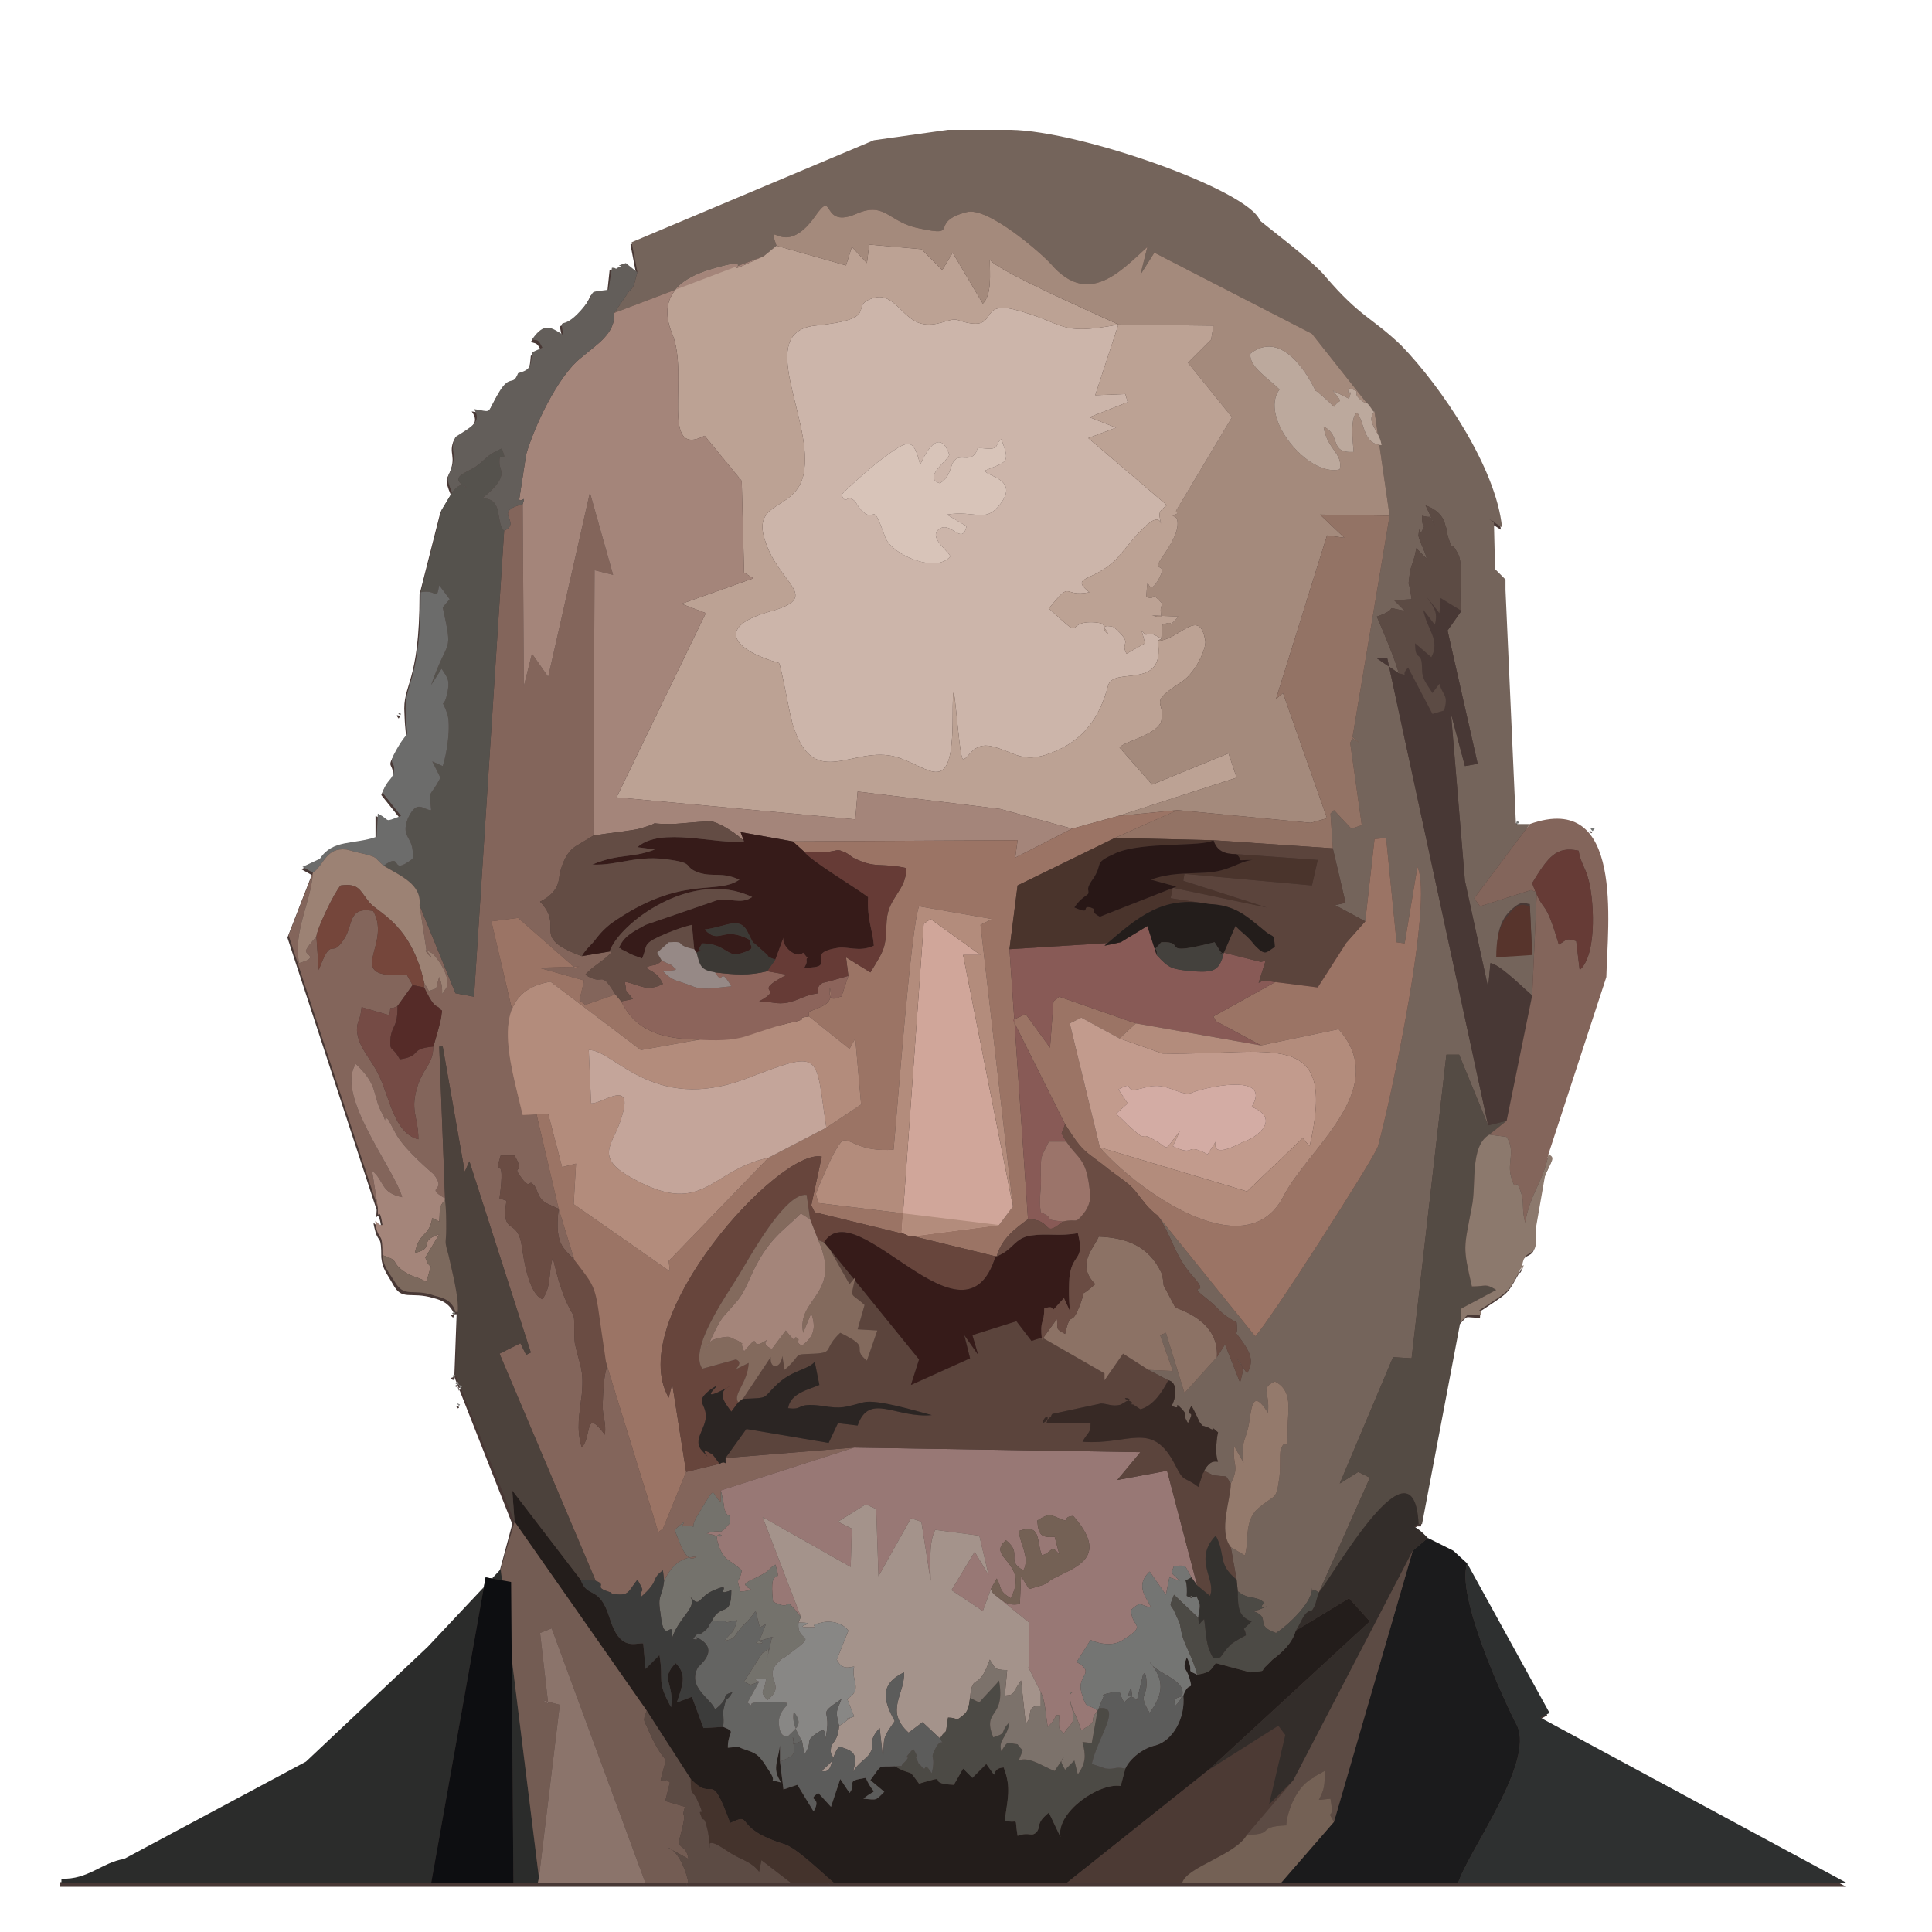 <?xml version="1.0" encoding="UTF-8"?>
<!DOCTYPE svg PUBLIC "-//W3C//DTD SVG 1.1//EN" "http://www.w3.org/Graphics/SVG/1.1/DTD/svg11.dtd">
<!-- Creator: CorelDRAW X7 -->
<svg xmlns="http://www.w3.org/2000/svg" xml:space="preserve" width="1.667in" height="1.667in" version="1.1" style="shape-rendering:geometricPrecision; text-rendering:geometricPrecision; image-rendering:optimizeQuality; fill-rule:evenodd; clip-rule:evenodd"
viewBox="0 0 1667 1667"
 xmlns:xlink="http://www.w3.org/1999/xlink">
 <defs>
  <style type="text/css">
   <![CDATA[
    .fil27 {fill:#0D0E11}
    .fil11 {fill:#1B1B1C}
    .fil8 {fill:#231D1B}
    .fil56 {fill:#281716}
    .fil48 {fill:#2B2523}
    .fil10 {fill:#2B2C2B}
    .fil13 {fill:#2E3030}
    .fil31 {fill:#332D2A}
    .fil62 {fill:#33312E}
    .fil24 {fill:#361B19}
    .fil55 {fill:#372925}
    .fil66 {fill:#3C3935}
    .fil45 {fill:#3C3C3B}
    .fil59 {fill:#44332C}
    .fil68 {fill:#44413D}
    .fil0 {fill:#483835}
    .fil34 {fill:#4A342C}
    .fil28 {fill:#4C3A34}
    .fil21 {fill:#4C423C}
    .fil37 {fill:#4C4A45}
    .fil18 {fill:#544B44}
    .fil65 {fill:#552B28}
    .fil16 {fill:#55524D}
    .fil69 {fill:#57342C}
    .fil12 {fill:#5B443C}
    .fil47 {fill:#5C4B44}
    .fil50 {fill:#5C5C5B}
    .fil33 {fill:#634C44}
    .fil32 {fill:#635E5A}
    .fil44 {fill:#646462}
    .fil53 {fill:#663B36}
    .fil26 {fill:#67453C}
    .fil35 {fill:#6A4C43}
    .fil70 {fill:#6B6662}
    .fil38 {fill:#6C6C6B}
    .fil17 {fill:#735C53}
    .fil54 {fill:#746155}
    .fil1 {fill:#74645B}
    .fil39 {fill:#74726C}
    .fil42 {fill:#747573}
    .fil60 {fill:#75463B}
    .fil61 {fill:#754B45}
    .fil64 {fill:#7C695D}
    .fil58 {fill:#7C726B}
    .fil3 {fill:#83655B}
    .fil41 {fill:#836A5D}
    .fil23 {fill:#885A56}
    .fil49 {fill:#888785}
    .fil30 {fill:#8B746B}
    .fil40 {fill:#8C645B}
    .fil29 {fill:#8C7265}
    .fil43 {fill:#8C796D}
    .fil19 {fill:#937365}
    .fil57 {fill:#947A6C}
    .fil67 {fill:#968986}
    .fil9 {fill:#987875}
    .fil7 {fill:#9B7465}
    .fil63 {fill:#9B746A}
    .fil51 {fill:#9C8274}
    .fil6 {fill:#A4857A}
    .fil5 {fill:#A48A7C}
    .fil15 {fill:#A4938B}
    .fil14 {fill:#B38C7C}
    .fil4 {fill:#BCA294}
    .fil52 {fill:#BCA99D}
    .fil25 {fill:#C29B8D}
    .fil22 {fill:#C4A59A}
    .fil2 {fill:#CCB5AA}
    .fil20 {fill:#D0A69A}
    .fil46 {fill:#D3ACA4}
    .fil36 {fill:#D8C4B9}
   ]]>
  </style>
 </defs>
 <g id="Layer_x0020_1">
  <path class="fil0" d="M1319 783l2 42 -30 1c-1,-13 1,-26 9,-36 12,-13 15,-8 19,-7zm-566 -660l-209 88 5 26c-2,5 -2,12 -6,16 0,0 -1,0 -1,1l-13 19 129 -49 11 -10c-9,-26 6,13 33,-25 18,-26 3,12 37,-2 24,-10 27,7 53,12 37,8 7,-5 41,-14 17,-5 63,35 73,45 32,37 60,6 83,-15l-7 25 13 -20 136 70 53 67 1 0 13 90 -32 191 6 5 -6 -3 -2 3 10 71 -9 3 -15 -15 -4 2 3 30 11 47 -9 2 26 15 8 -72 9 -1 10 90 7 1 11 -66c13,29 -23,201 -35,241 -3,10 -95,155 -105,164l-84 -104c13,19 13,35 30,53 17,20 -9,3 14,21 11,8 8,10 24,19 2,17 -5,1 6,17 6,9 9,17 3,27l-9 -14c8,8 5,12 3,22l-13 -34 -8 11 -28 31 -15 -52 -5 2 11 31 -21 0 17 8c7,1 8,13 3,22 10,5 0,-6 8,3 7,7 0,3 6,12 8,-14 -4,-2 2,-15 3,4 8,14 8,15 4,4 1,1 7,5 9,5 -1,-5 8,3 -1,2 -2,21 1,25 -1,1 -6,-3 -12,8l7 4 12 1 4 6c8,-16 1,-15 3,-32l7 14c-2,-19 4,-20 6,-36 2,-11 3,-28 15,-7 3,-18 -6,-21 7,-27 15,8 11,26 11,41 0,26 -1,4 -6,18 -2,5 0,14 -1,23 -3,22 -4,14 -19,29 -12,11 -7,29 -11,39l-12 -7 5 28 0 11c11,7 16,2 24,9 -9,8 11,-1 -5,7l-5 0c17,6 0,13 20,19 11,-7 33,-28 31,-40 1,9 -1,1 6,5l43 -99 -9 -5 -16 11 46 -110 15 1 31 -262 10 1 26 60 -87 -403 -9 0 19 14c-4,-15 -13,-35 -19,-50 23,-7 2,-9 24,-5l-9 -9 15 -1c-3,-20 -3,-7 -2,-19 1,-11 3,-12 6,-25l9 9c-2,-5 -8,-18 -8,-21 2,-11 1,3 4,-3 4,-8 0,2 0,-13 11,3 3,-3 11,9l-9 -18c9,4 15,8 18,17 2,6 1,6 3,13 4,11 1,0 7,10 7,11 1,34 4,51l-12 17 26 115 -11 2 -12 -45 12 145 20 91 2 -21c7,1 29,23 36,29l4 -90 -5 -2 -44 14 -5 -6 48 -64 -12 -1 -9 -202 0 -9 -9 -9 -1 -41 -4 -2 11 7c-6,-51 -52,-120 -87,-156 -25,-25 -35,-25 -65,-60 -11,-13 -57,-48 -57,-49 -10,-26 -154,-77 -215,-78l-55 0 -63 9zm57 297c10,-8 8,-17 14,-22 4,-3 10,2 15,-3 6,-6 -1,-7 11,-6 11,2 7,-3 13,-8 7,21 5,19 -15,27 1,5 31,7 14,29 -13,17 -21,6 -46,9l17 10c-4,17 -13,-3 -23,2 -11,7 7,19 9,24 -12,16 -50,-1 -56,-16 -13,-36 -7,-10 -21,-23 -4,-5 -4,-9 -9,-10 -4,-2 -4,4 -8,-4 1,-3 29,-27 35,-31 24,-18 27,-18 33,5 0,0 14,-36 24,-8 2,4 -24,19 -7,25zm188 135l3 -2c-16,-9 -10,3 -17,-7l3 11 -16 9c-6,-11 7,-7 -11,-22 -20,-6 2,13 -8,1 -2,-2 1,-5 -8,-6 -29,-2 -7,20 -40,-12 20,-26 10,-8 35,-14 -19,-15 7,-8 27,-32 3,-4 32,-44 34,-26 -2,-13 -1,-10 8,-19l7 10 -2 -2 -75 -64 24 -9 -24 -9 33 -12 -1 -8 -27 1 21 -61c-53,11 -45,-1 -90,-12 -33,-9 -11,21 -50,9 -7,-3 -17,6 -31,2 -16,-5 -23,-27 -41,-22 -23,7 10,19 -50,25 -51,5 -3,77 -9,124 -4,37 -46,24 -34,60 12,39 51,49 3,62 -49,14 -27,34 8,44 3,1 11,50 13,56 19,54 52,15 88,25 31,9 49,38 50,-34 0,-64 5,37 9,37 5,-1 8,-16 25,-12 20,5 26,15 50,6 30,-11 42,-32 49,-58 5,-18 51,5 44,-39zm-517 490c-4,35 6,35 15,46 13,17 16,20 19,39 12,85 6,27 4,84 -1,13 2,13 2,26 -18,-24 -11,2 -20,11 -5,-16 -2,-29 0,-46 2,-22 -3,-25 -6,-44 -1,-8 0,-19 -1,-23 -1,-3 -9,-10 -18,-51 -4,13 -1,25 -9,36 -12,-5 -16,-34 -18,-47 -4,-24 -19,-7 -13,-37l-6 -3c6,-44 -7,-14 1,-36l12 -1c10,18 -3,7 4,18 10,14 8,2 12,7 4,3 3,11 11,17l11 4zm-31 -607c-28,7 0,15 -16,22l-26 402 -16 -2 -31 -77 6 39c13,16 -10,-7 4,2 3,2 20,23 12,33 -6,7 0,0 -5,-11 -4,11 0,8 -9,11l-5 -7 0 4c11,21 11,14 15,19 1,1 1,0 1,4 0,6 -6,24 -7,28 -2,16 -7,17 -13,33 -9,22 0,28 0,47 -21,-5 -25,-37 -34,-55 -7,-15 -19,-24 -19,-39 0,-8 2,-8 4,-20l24 7c2,-11 -3,-3 7,-8l13 -18 -5 -8c-57,4 -12,-25 -29,-56 -22,-4 -17,13 -25,25 -12,18 -10,-5 -22,26l-2 -29c-5,6 -7,8 -9,12 -1,4 12,6 -6,11 -5,-28 10,-51 12,-78l-21 54 77 235 -5 -31c10,9 7,18 26,22 -7,-25 -58,-87 -40,-115 20,20 13,27 24,45 3,9 -1,-2 4,4l7 12c8,14 31,33 32,35 13,15 -9,9 9,20l-5 -131 3 0 20 108 4 -8 53 165 -4 1 -5 -10 -18 9 83 196c11,4 -4,5 12,10 1,1 2,1 2,1 15,3 14,-2 22,-12 8,14 1,7 3,15 17,-15 8,-15 18,-22l2 8c6,-11 13,-20 28,-21 -9,8 -15,-14 -19,-23 15,-13 4,-2 7,-2 18,-3 2,6 15,-14 15,-25 8,-15 18,-8l0 -9 115 -37 -111 9c0,8 1,1 -6,5l-28 7 -20 48 -4 4 -86 -280 -58 -247 22 -3 50 43 3 -2 -34 1 39 12 -4 17 5 4 26 -10c-14,-23 -9,-6 -26,-17 7,-7 18,-13 22,-20l-1 0 -24 4c-46,-17 -15,-23 -36,-47 18,-9 16,-21 17,-24 2,-9 6,-19 14,-23l15 -9 1 -230 16 4 -21 -71 -35 159 -14 -20 -7 28 -1 -156zm219 -224l-11 10c-52,23 6,-5 -47,11 -29,9 -44,26 -32,55 14,37 -11,108 27,88l33 40 2 78 7 5 -61 23 21 7 -77 159 206 19 2 -24 123 15 62 17 40 -10 102 -34 -7 -20 -66 26 -28 -32c3,-5 33,-11 36,-22 4,-19 -13,-15 18,-35 12,-8 21,-29 20,-35 -6,-30 -22,-1 -41,0 7,44 -39,21 -44,39 -7,26 -19,47 -49,58 -24,9 -30,-1 -50,-6 -17,-4 -20,11 -25,12 -4,0 -9,-101 -9,-37 -1,72 -19,43 -50,34 -36,-10 -69,29 -88,-25 -2,-6 -10,-55 -13,-56 -35,-10 -57,-30 -8,-44 48,-13 9,-23 -3,-62 -12,-36 30,-23 34,-60 6,-47 -42,-119 9,-124 60,-6 27,-18 50,-25 18,-5 25,17 41,22 14,4 24,-5 31,-2 39,12 17,-18 50,-9 45,11 37,23 90,12 -17,-8 -104,-46 -111,-55 -1,11 2,29 -6,37l-26 -44 -10 15 -17 -18 -45 -4 -2 16 -13 -14 -5 16 -60 -17zm0 0l60 17 5 -16 13 14 2 -16 45 4 17 18 10 -15 26 44c8,-8 5,-26 6,-37 7,9 94,47 111,55l82 1 -2 13 -21 19 39 47 -49 82 2 2c-9,4 -1,-2 0,7 1,9 -7,19 -12,28 -13,19 6,3 -5,22 -10,17 -9,-13 -10,14 10,4 1,-7 14,6 -6,10 4,14 -9,10l23 2c-12,12 -1,1 -14,6l-1 12 -3 2c19,-1 35,-30 41,0 1,6 -8,27 -20,35 -31,20 -14,16 -18,35 -3,11 -33,17 -36,22l28 32 66 -26 7 20 -102 34 51 -6 115 12 14 -5 -38 -108 -6 5 44 -141 15 2 -21 -20 60 1 -13 -90c-8,10 3,16 6,29 -16,-1 -15,-17 -21,-28 -6,4 -4,24 -3,34 -22,1 -10,-14 -27,-21 4,19 18,22 15,36 -27,8 -70,-45 -53,-69 -8,-8 -26,-20 -25,-31 32,-24 57,32 57,32 1,1 10,8 16,15 5,-9 9,-2 -2,-15l15 7c3,-12 -3,1 -1,-8 13,3 2,1 11,9 7,6 2,-3 11,10l-53 -67 -136 -70 -13 20 7 -25c-23,21 -51,52 -83,15 -10,-10 -56,-50 -73,-45 -34,9 -4,22 -41,14 -26,-5 -29,-22 -53,-12 -34,14 -19,-24 -37,2 -27,38 -42,-1 -33,25zm-140 59c0,17 -15,27 -30,39 -20,15 -39,58 -46,82l-6 39c1,4 5,-5 3,5l1 156 7 -28 14 20 35 -159 21 71 -16 -4 -1 230c11,-2 32,-5 39,-7 25,-7 2,-4 28,-4 7,1 31,-2 36,-1 8,1 23,12 27,16l-3 -8 45 8 194 0 -2 14 49 -25 -62 -17 -123 -15 -2 24 -206 -19 77 -159 -21 -7 61 -23 -7 -5 -2 -78 -33 -40c-38,20 -13,-51 -27,-88 -12,-29 3,-46 32,-55 53,-16 -5,12 47,-11l-129 49zm344 770l-12 16 -156 -18 -2 -9c0,0 18,-46 24,-46 7,0 13,10 43,8 3,-31 15,-193 21,-210l64 11 -11 5 29 243zm91 -336l-40 10 -49 25 2 -14 -194 0 10 9c31,3 24,-4 33,0 3,1 6,4 9,5 19,10 23,5 46,10 0,19 -16,25 -17,46 -1,22 -1,22 -14,43l-21 -13 1 17 -5 17c-3,-1 -12,8 -10,-7 4,14 -7,15 -18,20l0 5 35 27 4 -9 6 58 -31 19 -49 26 -86 89 1 9 -83 -57 1 -36 -11 4 -13 -47 -21 1c-11,-47 -31,-106 24,-115l78 59 123 -22c-2,0 -23,7 -32,10 -12,4 -27,4 -44,3 -29,-1 -51,-7 -64,-33l-5 -6 -26 10 -5 -4 4 -17 -39 -12 34 -1 -3 2 -50 -43 -22 3 58 247 86 280 4 -4 20 -48 -12 -77 -3 12c-40,-67 96,-216 132,-208l-9 43 2 5 157 38 1 0c4,-14 15,-24 27,-32l-16 -233 7 -54 84 -42 54 -24 -51 6zm-522 608l115 164 37 58c22,22 17,-11 35,38 21,-9 1,4 46,18 10,3 32,25 43,35l201 0 123 -99 139 -128 -18 -20 -47 28c-2,11 -12,19 -19,25 0,1 -1,1 -1,1l-4 5c-7,5 2,3 -14,5l-30 -8c-6,7 -5,8 -16,10 -11,-4 -2,-1 -9,-14 -4,11 -1,7 2,16 4,14 0,2 -5,16 2,19 -9,39 -24,43 -10,2 -22,11 -26,20l-5 15c-19,-3 -56,23 -51,44l-10 -21c-11,9 -7,11 -11,16 -4,6 -6,0 -16,4 -3,-18 2,-10 -11,-13 2,-18 6,-28 -1,-46 -14,1 -2,15 -15,-3l-12 13 -8 -9 -8 14c-27,-1 0,-10 -30,-1 -11,-15 -3,-5 -21,-14 -15,0 -10,-3 -21,11l11 10c-7,8 -5,7 -17,6 13,-11 9,1 2,-18 -20,3 -8,4 -14,13l-8 -12 -8 24 -11 -12c-11,8 3,2 -4,17l-15 -24 -11 4 -3 -24 0 -14c-2,15 -7,20 1,32 -16,-4 -1,3 -11,-11 -7,-10 -9,-13 -19,-17 -12,-4 -2,-3 -16,-2 0,-15 8,-13 -4,-18l-18 1 -9 -26 -13 5c5,-15 9,-25 -1,-35 -14,14 -1,18 -4,39 -13,-25 -6,-22 -10,-46l-12 12 -2 -22c-6,-1 -20,8 -29,-22 -9,-28 -19,-16 -25,-33l-59 -77 1 27zm294 -63l-115 37c0,3 3,14 3,15 3,11 4,-1 5,12 -12,13 -4,4 -20,9 0,1 1,0 2,1 0,1 1,0 2,0 18,7 2,-7 5,6 5,18 10,15 21,26 -2,11 -6,4 -2,14 2,5 -3,4 4,3 12,-1 2,-2 3,-3 0,-2 -8,-1 7,-9 15,-7 9,-7 16,-11 8,23 -5,-3 -1,32 19,11 6,-9 24,13l-33 -86 76 43 1 -33 -13 -5 25 -16 8 4 2 58 28 -50 10 3 8 51c0,-13 -2,-33 4,-44l38 6 8 33 -12 -20 -20 33 26 18 8 -19 5 -9c5,9 1,10 12,17 16,-31 -22,-35 -4,-50 14,12 -1,17 15,27 6,-12 -3,-24 -4,-35 20,-7 14,9 19,21 11,-3 8,-9 16,-1l-4 -15c-12,1 -14,-2 -15,-14 11,-7 10,-5 21,-1 9,3 -2,-2 10,-3 30,34 5,43 -13,52 -14,7 -2,6 -25,11l-7 -11 -2 24c-11,2 -13,-3 -22,-9l31 25 -1 4 1 37 -1 -3 10 22c5,9 4,18 6,30 10,-8 6,-11 11,-10 -1,14 0,11 4,16 4,-9 12,-7 6,-24 -4,-15 5,-9 -2,-12 1,14 4,15 11,33 17,-9 5,-6 14,-17 -9,-6 -9,1 -14,-16 -4,-15 13,-16 -4,-26l12 -19c0,0 15,8 28,0 21,-14 7,-9 6,-26 10,-8 8,-4 18,-2 -2,-7 -15,-18 -1,-31l14 20 2 -14 10 2c-8,-7 -9,-5 -5,-13 12,0 7,-2 15,10l5 7 -27 -99 -42 8 19 -24 -246 -3zm-305 104l-63 67 -105 99 -157 84c-19,3 -31,18 -54,18l0 4 319 0 46 -265 23 4 2 261 21 0 0 -6 -32 -266zm746 -558l-16 17 -115 64 1 5 40 21 67 -15c46,52 -27,104 -49,145 -32,62 -127,-8 -157,-42l-27 -108 11 -5 33 18 14 -13 -66 -23 -5 5 -3 39 -21 -29 -11 5 45 90c17,27 17,22 38,40 9,7 17,11 22,18 8,9 11,15 20,21l84 104c10,-9 102,-154 105,-164 12,-40 48,-212 35,-241l-11 66 -7 -1 -10 -90 -9 1 -8 72zm40 542l-68 234 -45 54 153 0c9,-28 66,-105 50,-137 -11,-22 -52,-113 -42,-140l-12 -11 -22 -11 -14 11zm-577 -131c24,-1 16,0 30,-13 13,-12 26,-12 31,-19l4 20c-8,4 -24,7 -26,20 14,2 6,-5 29,-2 18,3 19,1 36,-2 12,-3 47,7 59,11 -32,2 -54,-21 -64,8l-17 -2 -8 17 -71 -12 -18 26 111 -9 246 3 -19 24 42 -8 27 99 10 9c7,-13 -14,-31 6,-52 9,18 1,24 18,38l-5 -28c-11,-14 0,-41 0,-55l-4 -6 -12 -1 -7 -4c0,1 -1,1 -1,3l-4 11c-13,-10 -12,-2 -20,-18 -20,-39 -39,-18 -80,-20 4,-10 7,-8 7,-17l-38 0c5,-16 -13,11 4,-6 0,-1 1,-2 1,-2l42 -9c5,0 10,3 17,1l5 -3c9,-2 -9,-5 3,1 6,3 -4,1 3,2l6 4c11,-3 19,-14 24,-25l-17 -8 -22 -15 -16 23 0 -5 -55 -31 -9 2 -12 -16 -38 11 5 18 -12 -18 4 20 -50 23 7 -22 -77 -95 17 30 5 -6c-4,21 -5,12 8,24l-6 21 17 1 -9 26c-15,-12 5,-10 -23,-24 -16,14 -5,18 -22,18 -21,2 -9,0 -27,14l-1 -12c-1,11 -11,12 -10,1l-24 36zm617 419l336 0 -265 -144 7 -4 -70 -129c-10,27 31,118 42,140 16,32 -41,109 -50,137zm-595 -627c-52,11 -57,54 -122,15 -29,-17 -11,-28 -5,-49 11,-36 -17,-12 -26,-13l-2 -46c21,0 55,55 135,25 68,-26 60,-23 69,42l31 -19 -6 -58 -4 9 -35 -27c-14,1 1,0 -10,3 -2,1 -7,1 -12,3l-123 22 -78 -59c-55,9 -35,68 -24,115l21 -1 13 47 11 -4 -1 36 83 57 -1 -9 86 -89zm28 396l-2 5c21,1 -8,4 9,4 13,0 -4,-1 11,-4 7,-2 18,0 22,7l-9 25c4,10 11,7 15,6 -3,13 7,19 -7,28l7 15c-13,5 -1,-1 -4,2 -1,0 -6,5 -9,7 -2,14 -7,14 -7,19 -2,11 9,3 -8,19 10,4 7,-11 15,-21 14,4 16,7 12,22 4,-8 12,-12 15,-16 4,-7 -3,-10 7,-22l4 27c0,-20 -1,-17 9,-33 -9,-18 -12,-32 9,-41 1,18 -17,33 4,52l12 -10 15 14c7,-11 4,2 7,-18 8,1 6,4 13,-2 4,-2 5,-7 6,-15 2,-23 7,-4 16,-33 6,8 4,9 16,9l-2 22c9,-1 4,1 14,-13l3 37c8,-5 0,-15 14,-15l-1 -12 -10 -22 1 3 -1 -37 1 -4 -31 -25 -2 -4 -8 19 -26 -18 20 -33 12 20 -8 -33 -38 -6c-6,11 -4,31 -4,44l-8 -51 -10 -3 -28 50 -2 -58 -8 -4 -25 16 13 5 -1 33 -76 -43 33 86zm-301 -970l-9 15 -18 71c15,-2 13,9 16,-6l8 12 -5 7c9,42 5,24 -11,67l9 -14c7,9 8,10 5,21 -3,17 -5,1 1,18 3,10 0,33 -4,45l-10 -3 8 13c-9,18 -10,8 -9,28 -6,0 -11,-10 -19,7 -7,18 6,15 4,36 -21,15 -8,-8 -25,6 15,8 33,15 31,33l31 77 16 2 26 -402c-8,-8 0,-28 -19,-28 24,-19 14,-24 14,-30 0,-14 9,3 2,-12 -13,5 -12,8 -23,15 -9,6 -22,10 -6,18 -6,-5 -10,-1 -13,4zm42 929l32 266 18 -149 -14 -4 5 3 -7 -61 10 -4 81 221 37 0c-1,-9 -8,-28 -18,-32l18 10c-2,-14 -11,-7 -7,-20 7,-25 0,-12 4,-24l-18 -5 5 -17c-7,-6 1,1 -8,-2 6,-28 6,-6 -10,-42 -4,-10 -6,-8 -2,-17l-115 -164 -11 41zm706 20c12,-14 82,-139 86,-59l3 0 33 -174 0 -12 31 -15c-10,-6 -8,-3 -21,-4 -8,-35 -7,-32 0,-69 4,-19 -2,-52 15,-61l14 -13 -15 4 -26 -60 -10 -1 -31 262 -15 -1 -46 110 16 -11 9 5 -43 99zm-122 -675l-54 24 85 3 103 6 -3 -30 4 -2 15 15 9 -3 -10 -71 2 -3 6 3 -6 -5 32 -191 -60 -1 21 20 -15 -2 -44 141 6 -5 38 108 -14 5 -115 -12zm-154 358l12 -16 -43 -216 15 -1 -43 -31 -7 4 -18 266 6 4 78 -10zm345 -475l-19 -14 9 0 87 403 15 -4 23 -107c-7,-6 -29,-28 -36,-29l-2 21 -20 -91 -12 -145 12 45 11 -2 -26 -115 12 -17 -18 -11 -1 13 -11 -14c6,10 9,13 7,25l-10 -14c3,17 15,26 7,42l-14 -13c0,18 5,4 6,23 0,8 4,12 9,21l6 -8c3,11 7,8 4,22l-10 3 -21 -40c-9,8 3,7 -8,6zm-824 452l1 1c0,9 1,18 1,26 0,13 -2,8 2,22 3,14 9,36 8,49l-2 54 50 127 -1 -27 59 77 13 1 -83 -196 18 -9 5 10 4 -1 -53 -165 -4 8 -20 -108 -3 0 5 131zm939 -272c14,-23 21,-32 40,-28 2,11 6,15 8,23 5,15 9,66 -8,80l-2 -25c-10,-3 -8,0 -15,3 -14,-44 -12,-23 -23,-53zm-2 -50l-48 64 5 6 44 -14 5 2 -4 90 -23 107 -14 13 15 1c8,13 0,23 4,35 5,17 3,-5 8,15 2,7 1,14 3,24 5,-25 17,-36 20,-58l51 -154c1,-45 15,-160 -66,-131zm-657 287l49 -26c-9,-65 -1,-68 -69,-42 -80,30 -114,-25 -135,-25l2 46c9,1 37,-23 26,13 -6,21 -24,32 5,49 65,39 70,-4 122,-15zm303 -186l-95 6 16 233c22,1 12,17 30,2 -20,-2 -5,-2 -19,-8 -2,-13 1,-19 0,-32 -1,-19 0,-14 7,-29l15 0 -5 -7 4 -8 -45 -90 11 -5 21 29 3 -39 5 -5 66 23 108 20 -40 -21 -1 -5 115 -64 -25 39 -48 -6 -3 2 5 -19 -3 1 -32 -7c-4,16 -10,16 -28,15 -18,-1 -19,-2 -30,-14l-8 -24 -24 13zm-324 -87c-24,3 -72,-12 -92,6l15 1c-21,8 -30,3 -54,13 23,1 39,-9 68,-4 21,3 9,7 24,11 13,4 19,-1 35,6 -21,14 -50,-5 -111,38 -5,4 -8,7 -12,12 -5,7 -9,10 -13,16l24 -4c8,-24 71,-72 123,-47 -10,7 -21,0 -31,3l-62 21c-10,6 -18,11 -22,20 1,0 1,0 2,1l6 3c3,2 6,3 11,5 5,-11 1,-12 16,-19 9,-4 18,-8 28,-10l2 21 1 3c12,-6 -2,3 5,-8 20,1 23,12 33,9 16,-5 8,-6 9,-11 -24,-14 -26,4 -39,-10 18,-2 29,-12 37,3l4 8c1,0 1,1 2,1l9 9c4,2 0,2 9,5l7 -19c-2,7 11,19 17,13 7,9 2,1 2,8 0,1 0,3 0,4l-1 1c31,0 -2,-11 27,-17 10,-2 20,4 33,-2 -2,-14 -6,-21 -5,-42 -12,-9 -49,-31 -55,-39l-10 -9 -45 -8 3 8zm438 229c27,11 2,29 -7,31 -2,0 -28,15 -24,-1l-8 11c-20,-11 -8,3 -29,-7l6 -13c-16,20 -7,15 -25,6 -9,-5 -4,3 -15,-7 -6,-5 -7,-7 -16,-14l11 -8 -8 -13c15,-8 4,2 16,1 1,-1 11,-4 15,-4 13,-1 24,9 32,6 8,-4 70,-19 52,12zm-131 36l127 37 47 -46 7 8c24,-105 -32,-79 -127,-80l-37 -14 -33 -18 -11 5 27 108zm-357 280l28 -7c-1,-3 -5,-9 -7,-10 -13,-7 5,11 -8,-1 -8,-10 3,-20 4,-31 0,-12 -10,-12 4,-22 19,-14 -20,16 17,-4 -12,6 -5,14 1,22l5 -8c-4,-7 9,-16 10,-34 -22,11 -1,1 -11,-2l-29 7c-12,-17 20,-61 31,-79 9,-17 40,-73 59,-71l3 21 7 18 5 2c28,-45 121,101 148,12l-157 -38 -2 -5 9 -43c-36,-8 -172,141 -132,208l3 -12 12 77zm119 -199l5 6 77 95 -7 22 50 -23 -4 -20 12 18 -5 -18 38 -11 12 16 9 -2 1 1c-2,-19 2,-11 2,-27 14,-5 0,10 17,-9l6 13c-2,-3 -3,-27 -1,-33 3,-19 13,-12 7,-36 -16,4 -26,0 -40,2 -15,3 -15,12 -30,18l-1 0c-27,89 -120,-57 -148,-12zm254 -792l-21 61 27 -1 1 8 -33 12 24 9 -24 9 75 64 49 -82 -39 -47 21 -19 2 -13 -82 -1zm-593 1346l71 0 -2 -261 -23 -4 -46 265zm671 -99l-123 99 100 0c3,-14 46,-25 56,-43l40 -46 -22 20 15 -60 -6 -8 -60 38zm-77 -631l37 14c95,1 151,-25 127,80l-7 -8 -47 46 -127 -37c30,34 125,104 157,42 22,-41 95,-93 49,-145l-67 15 -108 -20 -14 13zm-67 260l-1 -1 55 31 0 5 16 -23 22 15 21 0 -11 -31 5 -2 15 52 28 -31c3,-32 -33,-40 -35,-43l-10 -19c0,0 0,-5 -2,-10 -11,-23 -30,-31 -54,-32 -4,10 -20,24 -3,41 -20,17 -5,-2 -14,20 -7,19 -7,2 -13,23 -8,-5 -5,-4 -6,-13l-13 18zm-435 464l0 6 93 0 -81 -221 -10 4 7 61 -5 -3 14 4 -18 149zm674 -246c-1,1 -4,11 -4,12 -4,6 -2,2 -6,5 -4,3 -5,8 -11,16l47 -28 18 20 -139 128 60 -38 6 8 -15 60 22 -20 102 -199 14 -11c-5,-5 -7,-6 -12,-10l4 -2c-4,-80 -74,45 -86,59zm-91 -648c3,9 9,11 19,11l71 5 -5 22 -110 -10 -1 6 71 24 -80 -18 -2 9 33 6c23,0 32,9 48,23 8,6 8,0 9,13 -8,5 -9,8 -17,-1 -9,-10 -9,-8 -17,-17l-10 24 32 7 3 -1 -5 19 3 -2 48 6 25 -39 16 -17 -26 -15 9 -2 -11 -47 -103 -6zm-588 -421c-1,11 -1,15 -12,18 -5,12 -7,-2 -19,20 -8,15 -4,12 -20,10 8,11 -2,15 -15,24 -6,13 3,14 -5,31 -1,3 -4,3 2,17 3,-5 7,-9 13,-4 -16,-8 -3,-12 6,-18 11,-7 10,-10 23,-15 7,15 -2,-2 -2,12 0,6 10,11 -14,30 19,0 11,20 19,28 16,-7 -12,-15 16,-22 2,-10 -2,-1 -3,-5l6 -39c7,-24 26,-67 46,-82 15,-12 30,-22 30,-39l13 -19c0,-1 1,-1 1,-1 4,-4 4,-11 6,-16l-10 -8c-13,5 1,2 -7,5 -3,1 0,0 -6,-1l-2 19c-22,3 -8,-1 -24,18 -17,19 -19,3 -15,21 -10,-6 -16,-12 -27,4 5,2 5,0 9,8l-9 4zm53 417l-15 9c-8,4 -12,14 -14,23 -1,3 1,15 -17,24 21,24 -10,30 36,47 4,-6 8,-9 13,-16 4,-5 7,-8 12,-12 61,-43 90,-24 111,-38 -16,-7 -22,-2 -35,-6 -15,-4 -3,-8 -24,-11 -29,-5 -45,5 -68,4 24,-10 33,-5 54,-13l-15 -1c20,-18 68,-3 92,-6 -4,-4 -19,-15 -27,-16 -5,-1 -29,2 -36,1 -26,0 -3,-3 -28,4 -7,2 -28,5 -39,7zm450 1l-84 42 -7 54 95 -6 -13 3c28,-24 50,-43 90,-35l-33 -6 2 -9 80 18 -71 -24 1 -6 110 10 5 -22 -71 -5c8,8 -2,5 15,6 -12,1 -20,9 -41,10 -19,1 -30,0 -47,6l22 6 -66 27c-11,-7 -1,-6 -9,-8 -8,-3 3,6 -13,-1 4,-8 12,-11 12,-12 1,-3 -3,-3 4,-14 9,-13 0,-12 20,-20 23,-11 74,-6 84,-11l-85 -3zm-42 262c10,16 16,14 20,40 1,8 0,16 -5,22 -9,10 -5,4 -18,7 -18,15 -8,-1 -30,-2 -12,8 -23,18 -27,32 15,-6 15,-15 30,-18 14,-2 24,2 40,-2 6,24 -4,17 -7,36 -2,6 -1,30 1,33l-6 -13c-17,19 -3,4 -17,9 0,16 -4,8 -2,27l13 -18c1,9 -2,8 6,13 6,-21 6,-4 13,-23 9,-22 -6,-3 14,-20 -17,-17 -1,-31 3,-41 24,1 43,9 54,32 2,5 2,10 2,10l10 19c2,3 38,11 35,43l8 -11 13 34c2,-10 5,-14 -3,-22l9 14c6,-10 3,-18 -3,-27 -11,-16 -4,0 -6,-17 -16,-9 -13,-11 -24,-19 -23,-18 3,-1 -14,-21 -17,-18 -17,-34 -30,-53 -9,-6 -12,-12 -20,-21 -5,-7 -13,-11 -22,-18 -21,-18 -21,-13 -38,-40l-4 8 5 7zm-109 -567c-17,-6 9,-21 7,-25 -10,-28 -24,8 -24,8 -6,-23 -9,-23 -33,-5 -6,4 -34,28 -35,31 4,8 4,2 8,4 5,1 5,5 9,10 14,13 8,-13 21,23 6,15 44,32 56,16 -2,-5 -20,-17 -9,-24 10,-5 19,15 23,-2l-17 -10c25,-3 33,8 46,-9 17,-22 -13,-24 -14,-29 20,-8 22,-6 15,-27 -6,5 -2,10 -13,8 -12,-1 -5,0 -11,6 -5,5 -11,0 -15,3 -6,5 -4,14 -14,22zm26 1047c-1,8 -2,13 -6,15 -7,6 -5,3 -13,2 -3,20 0,7 -7,18 7,12 3,-3 -3,7 -7,13 -1,5 -4,23 -10,-13 -3,1 -9,-6 -6,-6 0,2 -4,-6 -3,-5 4,3 -3,-9 -12,13 0,3 -8,11 -6,6 3,3 -8,5 18,9 10,-1 21,14 30,-9 3,0 30,1l8 -14 8 9 12 -13c13,18 1,4 15,3 7,18 3,28 1,46 13,3 8,-5 11,13 10,-4 12,2 16,-4 4,-5 0,-7 11,-16l10 21c-5,-21 32,-47 51,-44l5 -15c-10,-2 -8,1 -17,0l-13 -4c6,-23 28,-51 7,-48l-1 2 -5 28 -8 -1c3,12 3,18 -4,29l-3 -13 -8 8c-4,-6 -5,-7 -1,-11l-8 12c-9,-3 -22,-13 -31,-9 5,-13 4,-6 -2,-14 -8,-1 -8,-4 -13,6 -3,-10 5,-11 7,-25 -9,10 -1,10 -14,14 -10,-26 11,-16 4,-50 0,2 -14,16 -17,19l-7 -4zm25 -408l-78 10 -6 -4 18 -266 7 -4 43 31 -15 1 43 216 -29 -243 11 -5 -64 -11c-6,17 -18,179 -21,210 -30,2 -36,-8 -43,-8 -6,0 -24,46 -24,46l2 9 156 18zm-499 -546c0,78 -15,77 -13,103 1,31 5,10 -8,34 -8,13 -2,8 -2,18 -1,7 -6,7 -10,18l16 20c-16,6 -8,4 -21,-2l0 20c-20,7 -38,2 -49,19l-15 7 9 5c10,-7 11,-22 29,-20 0,0 11,3 15,4 12,4 8,2 17,11 17,-14 4,9 25,-6 2,-21 -11,-18 -4,-36 8,-17 13,-7 19,-7 -1,-20 0,-10 9,-28l-8 -13 10 3c4,-12 7,-35 4,-45 -6,-17 -4,-1 -1,-18 3,-11 2,-12 -5,-21l-9 14c16,-43 20,-25 11,-67l5 -7 -8 -12c-3,15 -1,4 -16,6zm210 853c-2,17 -6,11 -3,29 3,29 11,1 10,21 5,-18 22,-28 14,-37 10,11 7,2 20,-3 22,-10 -1,5 17,-2 0,25 -9,10 -18,27 4,-1 4,0 6,0 16,-1 -2,4 17,-1 -4,15 -4,8 -11,18 11,-3 6,-2 14,-11 7,-8 5,-3 13,-14l3 11c1,2 0,3 6,-1l-6 15c10,3 -12,3 3,-1 25,-6 -11,1 8,-2l-6 22c6,-20 1,-9 -2,-9l-16 25c7,4 3,4 13,1 0,-1 -10,-5 6,-2 -2,12 -6,8 1,17 19,-15 -8,-19 13,-35 0,-1 1,-1 1,-2 33,-24 11,-10 13,-30l2 -5c-18,-22 -5,-2 -24,-13 -4,-35 9,-9 1,-32 -7,4 -1,4 -16,11 -15,8 -7,7 -7,9 -1,1 9,2 -3,3 -7,1 -2,2 -4,-3 -4,-10 0,-3 2,-14 -11,-11 -16,-8 -21,-26 -3,-13 13,1 -5,-6 -1,0 -2,1 -2,0 -1,-1 -2,0 -2,-1 16,-5 8,4 20,-9 -1,-13 -2,-1 -5,-12 0,-1 -3,-12 -3,-15l0 9c-10,-7 -3,-17 -18,8 -13,20 3,11 -15,14 -3,0 8,-11 -7,2 4,9 10,31 19,23 -15,1 -22,10 -28,21zm-37 -500c13,26 35,32 64,33 17,1 32,1 44,-3 9,-3 30,-10 32,-10 5,-2 10,-2 12,-3 11,-3 -4,-2 10,-3l0 -5c11,-5 22,-6 18,-20 -2,15 7,6 10,7l5 -17c-2,0 -20,5 -21,5 -6,3 -4,8 -4,9 -13,2 -15,6 -26,8 -10,2 -14,-1 -25,-1 24,-13 -10,-6 24,-22l-17 -4c-17,4 -28,4 -45,1 8,14 3,-7 14,12l-19 2c-7,0 -10,0 -17,-3 -13,-4 -14,-3 -23,-12 18,-1 9,-2 8,-5l-9 -4c-7,6 -7,2 -14,6 9,5 11,6 15,15 -14,6 -20,0 -33,-3 3,13 -2,3 7,16l-10 1zm-54 179l-11 -4c-8,-6 -7,-14 -11,-17 -4,-5 -2,7 -12,-7 -7,-11 6,0 -4,-18l-12 1c-8,22 5,-8 -1,36l6 3c-6,30 9,13 13,37 2,13 6,42 18,47 8,-11 5,-23 9,-36 9,41 17,48 18,51 1,4 0,15 1,23 3,19 8,22 6,44 -2,17 -5,30 0,46 9,-9 2,-35 20,-11 0,-13 -3,-13 -2,-26 2,-57 8,1 -4,-84 -3,-19 -6,-22 -19,-39 -9,-11 -19,-11 -15,-46zm154 167l5 -3 24 -36c-1,11 9,10 10,-1l1 12c18,-14 6,-12 27,-14 17,0 6,-4 22,-18 28,14 8,12 23,24l9 -26 -17 -1 6 -21c-13,-12 -12,-3 -8,-24l-5 6 -17 -30 -5 -6 -5 -2c21,47 -19,51 -13,80l7 -17c4,12 3,20 -8,28 -7,-3 0,-4 -5,-7 -3,-1 2,8 -9,-6l-13 16c-5,-2 -6,-5 -3,-8 -19,12 -3,-9 -20,10 -4,-9 -1,-6 -3,-7l-2 -1c-10,-5 -7,-5 -14,-4 -12,2 -12,6 -14,10 5,-8 10,-23 17,-30 12,-14 13,-12 21,-31 14,-34 28,-40 44,-55l8 4 -3 -21c-19,-2 -50,54 -59,71 -11,18 -43,62 -31,79l29 -7c10,3 -11,13 11,2 -1,18 -14,27 -10,34zm311 266l1 -2 5 -12c-1,2 -5,1 3,0 1,-1 4,-2 4,-2 10,1 3,-3 10,9 9,-10 7,0 6,-12 -5,10 -2,5 5,10l5 -20c0,-1 2,-7 3,2 2,17 -9,12 3,29 12,-17 13,-28 0,-44 6,13 42,17 22,38 -2,-8 1,-6 7,-9 5,-14 9,-2 5,-16 -3,-9 -6,-5 -2,-16 7,13 -2,10 9,14 -5,-15 -11,-23 -13,-33 -3,-14 -1,-7 -6,-20 -4,-10 -6,-3 -1,-15l20 20c1,-7 4,-10 1,-16 -4,-9 1,-1 -4,-3 -8,-3 4,4 -6,-1 0,-20 -5,-10 4,-16 -8,-12 -3,-10 -15,-10 -4,8 -3,6 5,13l-10 -2 -2 14 -14 -20c-14,13 -1,24 1,31 -10,-2 -8,-6 -18,2 1,17 15,12 -6,26 -13,8 -28,0 -28,0l-12 19c17,10 0,11 4,26 5,17 5,10 14,16zm-241 -406l-7 -18 -8 -4c-16,15 -30,21 -44,55 -8,19 -9,17 -21,31 -7,7 -12,22 -17,30 2,-4 2,-8 14,-10 7,-1 4,-1 14,4l2 1c2,1 -1,-2 3,7 17,-19 1,2 20,-10 -3,3 -2,6 3,8l13 -16c11,14 6,5 9,6 5,3 -2,4 5,7 11,-8 12,-16 8,-28l-7 17c-6,-29 34,-33 13,-80zm554 71c9,-9 3,-6 18,-6 1,-9 -9,1 7,-10 18,-12 17,-11 27,-29 7,-13 -3,12 1,-7 4,-13 15,-1 12,-28l8 -46c5,-13 10,-16 2,-18 -3,22 -15,33 -20,58 -2,-10 -1,-17 -3,-24 -5,-20 -3,2 -8,-15 -4,-12 4,-22 -4,-35l-15 -1c-17,9 -11,42 -15,61 -7,37 -8,34 0,69 13,1 11,-2 21,4l-31 15 0 12zm-258 -590l1 -12c13,-5 2,6 14,-6l-23 -2c13,4 3,0 9,-10 -13,-13 -4,-2 -14,-6 1,-27 0,3 10,-14 11,-19 -8,-3 5,-22 5,-9 13,-19 12,-28 -1,-9 -9,-3 0,-7l-7 -10c-9,9 -10,6 -8,19 -2,-18 -31,22 -34,26 -20,24 -46,17 -27,32 -25,6 -15,-12 -35,14 33,32 11,10 40,12 9,1 6,4 8,6 10,12 -12,-7 8,-1 18,15 5,11 11,22l16 -9 -3 -11c7,10 1,-2 17,7zm-389 848c0,1 -2,5 -2,5 -3,4 -1,1 -5,5 -5,4 -1,-3 -8,6 8,2 -2,-6 7,0 15,10 -3,23 -3,24 -9,18 11,26 15,36 15,-12 3,-11 14,-15 -4,9 -4,3 -7,13 -1,5 1,8 0,17 12,5 4,3 4,18 14,-1 4,-2 16,2 10,4 12,7 19,17 10,14 -5,7 11,11 -8,-12 -3,-17 -1,-32l0 14c14,-5 12,-5 11,-20 3,4 -5,8 8,2 -5,-8 -9,-17 -8,-25 9,11 4,14 -4,21 0,0 -8,3 -8,-13 1,-13 15,-16 2,-16l-21 0c-11,0 -1,6 -8,0l10 -17c-10,3 -6,3 -13,-1l16 -25c3,0 8,-11 2,9l6 -22c-19,3 17,-4 -8,2 -15,4 7,4 -3,1l6 -15c-6,4 -5,3 -6,1l-3 -11c-8,11 -6,6 -13,14 -8,9 -3,8 -14,11 7,-10 7,-3 11,-18 -19,5 -1,0 -17,1 -2,0 -2,-1 -6,0zm-99 -35l-13 -1c6,17 16,5 25,33 9,30 23,21 29,22l2 22 12 -12c4,24 -3,21 10,46 3,-21 -10,-25 4,-39 10,10 6,20 1,35l13 -5 9 26 18 -1c1,-9 -1,-12 0,-17 3,-10 3,-4 7,-13 -11,4 1,3 -14,15 -4,-10 -24,-18 -15,-36 0,-1 18,-14 3,-24 -9,-6 1,2 -7,0 7,-9 3,-2 8,-6 4,-4 2,-1 5,-5 0,0 2,-4 2,-5 9,-17 18,-2 18,-27 -18,7 5,-8 -17,2 -13,5 -10,14 -20,3 8,9 -9,19 -14,37 1,-20 -7,8 -10,-21 -3,-18 1,-12 3,-29l-2 -8c-10,7 -1,7 -18,22 -2,-8 5,-1 -3,-15 -8,10 -7,15 -22,12 0,0 -1,0 -2,-1 -16,-5 -1,-6 -12,-10zm-188 -322c-1,15 1,-5 4,15 -5,1 -9,-11 -5,4 3,10 5,2 5,22 15,5 7,6 17,13 8,6 12,6 21,11 5,-23 4,-7 -1,-22l12 -19c-19,6 -3,11 -21,15 4,-18 12,-13 15,-30l6 3c1,-12 -1,-10 5,-19l-1 -1c-18,-11 4,-5 -9,-20 -1,-2 -24,-21 -32,-35l-7 -12c-5,-6 -1,5 -4,-4 -11,-18 -4,-25 -24,-45 -18,28 33,90 40,115 -19,-4 -16,-13 -26,-22l5 31zm639 -102l8 13 -11 8c9,7 10,9 16,14 11,10 6,2 15,7 18,9 9,14 25,-6l-6 13c21,10 9,-4 29,7l8 -11c-4,16 22,1 24,1 9,-2 34,-20 7,-31 18,-31 -44,-16 -52,-12 -8,3 -19,-7 -32,-6 -4,0 -14,3 -15,4 -12,1 -1,-9 -16,-1zm151 597l-40 46c25,0 6,-7 34,-7 -1,-2 4,-32 23,-42 0,0 1,0 1,0l9 -6c0,13 0,16 -5,25l10 -1c4,23 -6,7 2,20l68 -234 -102 199zm-475 -330l-5 3 -5 8c-6,-8 -13,-16 -1,-22 -37,20 2,-10 -17,4 -14,10 -4,10 -4,22 -1,11 -12,21 -4,31 13,12 -5,-6 8,1 2,1 6,7 7,10 7,-4 6,3 6,-5l18 -26 71 12 8 -17 17 2c10,-29 32,-6 64,-8 -12,-4 -47,-14 -59,-11 -17,3 -18,5 -36,2 -23,-3 -15,4 -29,2 2,-13 18,-16 26,-20l-4 -20c-5,7 -18,7 -31,19 -14,13 -6,12 -30,13zm48 193c-2,20 20,6 -13,30 0,1 -1,1 -1,2 -21,16 6,20 -13,35 -7,-9 -3,-5 -1,-17 -16,-3 -6,1 -6,2l-10 17c7,6 -3,0 8,0l21 0c13,0 -1,3 -2,16 0,16 8,13 8,13 8,-7 13,-10 4,-21 -1,8 3,17 8,25l2 12c7,-12 0,-11 10,-18 11,-8 6,2 8,5 7,-29 -9,-19 14,-35 -3,9 -6,9 -2,24 3,-2 8,-7 9,-7 3,-3 -9,3 4,-2l-7 -15c14,-9 4,-15 7,-28 -4,1 -11,4 -15,-6l9 -25c-4,-7 -15,-9 -22,-7 -15,3 2,4 -11,4 -17,0 12,-3 -9,-4zm35 90c-4,-15 -1,-15 2,-24 -23,16 -7,6 -14,35 -2,-3 3,-13 -8,-5 -10,7 -3,6 -10,18l-2 -12c-13,6 -5,2 -8,-2 1,15 3,15 -11,20l3 24 11 -4 15 24c7,-15 -7,-9 4,-17l11 12 8 -24 8 12c6,-9 -6,-10 14,-13 7,19 11,7 -2,18 12,1 10,2 17,-6l-11 -10c11,-14 6,-11 21,-11 11,-2 2,1 8,-5 8,-8 -4,2 8,-11 7,12 0,4 3,9 4,8 -2,0 4,6 6,7 -1,-7 9,6 3,-18 -3,-10 4,-23 6,-10 10,5 3,-7l-15 -14 -12 10c-21,-19 -3,-34 -4,-52 -21,9 -18,23 -9,41 -10,16 -9,13 -9,33l-4 -27c-10,12 -3,15 -7,22 -3,4 -11,8 -15,16 4,-15 2,-18 -12,-22 -8,10 -5,25 -15,21 17,-16 6,-8 8,-19 0,-5 5,-5 7,-19zm483 -908c11,1 -1,2 8,-6l21 40 10 -3c3,-14 -1,-11 -4,-22l-6 8c-5,-9 -9,-13 -9,-21 -1,-19 -6,-5 -6,-23l14 13c8,-16 -4,-25 -7,-42l10 14c2,-12 -1,-15 -7,-25l11 14 1 -13 18 11c-3,-17 3,-40 -4,-51 -6,-10 -3,1 -7,-10 -2,-7 -1,-7 -3,-13 -3,-9 -9,-13 -18,-17l9 18c-8,-12 0,-6 -11,-9 0,15 4,5 0,13 -3,6 -2,-8 -4,3 0,3 6,16 8,21l-9 -9c-3,13 -5,14 -6,25 -1,12 -1,-1 2,19l-15 1 9 9c-22,-4 -1,-2 -24,5 6,15 15,35 19,50zm-937 171c-2,27 -17,50 -12,78 18,-5 5,-7 6,-11 2,-4 4,-6 9,-12 1,-7 15,-39 21,-44 16,-2 16,4 25,15 8,9 36,19 46,69l5 7c9,-3 5,0 9,-11 5,11 -1,18 5,11 8,-10 -9,-31 -12,-33 -14,-9 9,14 -4,-2l-6 -39c2,-18 -16,-25 -31,-33 -9,-9 -5,-7 -17,-11 -4,-1 -15,-4 -15,-4 -18,-2 -19,13 -29,20zm916 -398l-1 0c-9,-13 -4,-4 -11,-10 -9,-8 2,-6 -11,-9 -2,9 4,-4 1,8l-15 -7c11,13 7,6 2,15 -6,-7 -15,-14 -16,-15 0,0 -25,-56 -57,-32 -1,11 17,23 25,31 -17,24 26,77 53,69 3,-14 -11,-17 -15,-36 17,7 5,22 27,21 -1,-10 -3,-30 3,-34 6,11 5,27 21,28 -3,-13 -14,-19 -6,-29zm-492 380c6,8 43,30 55,39 -1,21 3,28 5,42 -13,6 -23,0 -33,2 -29,6 4,17 -27,17l1 -1c0,-1 0,-3 0,-4 0,-7 5,1 -2,-8 -6,6 -19,-6 -17,-13l-7 19 -7 10 17 4c-34,16 0,9 -24,22 11,0 15,3 25,1 11,-2 13,-6 26,-8 0,-1 -2,-6 4,-9 1,0 19,-5 21,-5l-1 -17 21 13c13,-21 13,-21 14,-43 1,-21 17,-27 17,-46 -23,-5 -27,0 -46,-10 -3,-1 -6,-4 -9,-5 -9,-4 -2,3 -33,0zm382 848c-10,18 -53,29 -56,43l85 0 45 -54c-8,-13 2,3 -2,-20l-10 1c5,-9 5,-12 5,-25l-9 6c0,0 -1,0 -1,0 -19,10 -24,40 -23,42 -28,0 -9,7 -34,7zm-37 -314c6,-11 11,-7 12,-8 -3,-4 -2,-23 -1,-25 -9,-8 1,2 -8,-3 -6,-4 -3,-1 -7,-5 0,-1 -5,-11 -8,-15 -6,13 6,1 -2,15 -6,-9 1,-5 -6,-12 -8,-9 2,2 -8,-3 5,-9 4,-21 -3,-22 -5,11 -13,22 -24,25l-6 -4c-7,-1 3,1 -3,-2 -12,-6 6,-3 -3,-1l-5 3c-7,2 -12,-1 -17,-1l-42 9c0,0 -1,1 -1,2 -17,17 1,-10 -4,6l38 0c0,9 -3,7 -7,17 41,2 60,-19 80,20 8,16 7,8 20,18l4 -11c0,-2 1,-2 1,-3zm27 -532c-10,0 -16,-2 -19,-11 -10,5 -61,0 -84,11 -20,8 -11,7 -20,20 -7,11 -3,11 -4,14 0,1 -8,4 -12,12 16,7 5,-2 13,1 8,2 -2,1 9,8l66 -27 -22 -6c17,-6 28,-5 47,-6 21,-1 29,-9 41,-10 -17,-1 -7,2 -15,-6zm-4 543c0,14 -11,41 0,55l12 7c4,-10 -1,-28 11,-39 15,-15 16,-7 19,-29 1,-9 -1,-18 1,-23 5,-14 6,8 6,-18 0,-15 4,-33 -11,-41 -13,6 -4,9 -7,27 -12,-21 -13,-4 -15,7 -2,16 -8,17 -6,36l-7 -14c-2,17 5,16 -3,32zm-468 346l88 0 -25 -21 -2 10c-6,-8 -14,-10 -21,-14 -8,-4 -26,-19 -22,-5 1,-6 -1,-13 -1,-15 -4,-18 -4,-7 -6,-14 -4,-9 4,4 -3,-13 -4,-10 -6,-3 -7,-19l-37 -58c-4,9 -2,7 2,17 16,36 16,14 10,42 9,3 1,-4 8,2l-5 17 18 5c-4,12 3,-1 -4,24 -4,13 5,6 7,20l-18 -10c10,4 17,23 18,32zm243 -161l7 4c3,-3 17,-17 17,-19 7,34 -14,24 -4,50 13,-4 5,-4 14,-14 -2,14 -10,15 -7,25 5,-10 5,-7 13,-6 6,8 7,1 2,14 9,-4 22,6 31,9l8 -12c-4,4 -3,5 1,11l8 -8 3 13c7,-11 7,-17 4,-29l8 1 5 -28c-9,11 3,8 -14,17 -7,-18 -10,-19 -11,-33 7,3 -2,-3 2,12 6,17 -2,15 -6,24 -4,-5 -5,-2 -4,-16 -5,-1 -1,2 -11,10 -2,-12 -1,-21 -6,-30l1 12c-14,0 -6,10 -14,15l-3 -37c-10,14 -5,12 -14,13l2 -22c-12,0 -10,-1 -16,-9 -9,29 -14,10 -16,33zm111 9c21,-3 -1,25 -7,48l13 4c9,1 7,-2 17,0 4,-9 16,-18 26,-20 15,-4 26,-24 24,-43 -6,3 -9,1 -7,9 20,-21 -16,-25 -22,-38 13,16 12,27 0,44 -12,-17 -1,-12 -3,-29 -1,-9 -3,-3 -3,-2l-5 20c-7,-5 -10,0 -5,-10 1,12 3,2 -6,12 -7,-12 0,-8 -10,-9 0,0 -3,1 -4,2 -8,1 -4,2 -3,0l-5 12zm119 -100c1,15 2,21 13,25 -11,10 -6,3 -5,12 -7,3 -14,8 -14,9l-2 2c-9,11 -4,7 -12,9 -7,-12 -7,-20 -9,-33 -7,5 -3,8 -5,-1l-20 -20c-5,12 -3,5 1,15 5,13 3,6 6,20 2,10 8,18 13,33 11,-2 10,-3 16,-10l30 8c16,-2 7,0 14,-5l4 -5c0,0 1,0 1,-1 7,-6 17,-14 19,-25 6,-8 7,-13 11,-16 4,-3 2,1 6,-5 0,-1 3,-11 4,-12 -7,-4 -5,4 -6,-5 2,12 -20,33 -31,40 -20,-6 -3,-13 -20,-19l5 0c16,-8 -4,1 5,-7 -8,-7 -13,-2 -24,-9zm-101 -561l24 -13 8 24c0,-9 -5,0 4,-11 24,-1 -6,13 46,0l4 8c6,4 -6,2 4,2l10 -24c8,9 8,7 17,17 8,9 9,6 17,1 -1,-13 -1,-7 -9,-13 -16,-14 -25,-23 -48,-23 -40,-8 -62,11 -90,35l13 -3zm-440 8l1 0c-4,7 -15,13 -22,20 17,11 12,-6 26,17l5 6 10 -1c-9,-13 -4,-3 -7,-16 13,3 19,9 33,3 -4,-9 -6,-10 -15,-15 7,-4 7,0 14,-6l-4 -7 10 -9c17,0 2,3 22,6l-2 -21c-10,2 -19,6 -28,10 -15,7 -11,8 -16,19 -5,-2 -8,-3 -11,-5l-6 -3c-1,-1 -1,-1 -2,-1 4,-9 12,-14 22,-20l62 -21c10,-3 21,4 31,-3 -52,-25 -115,23 -123,47zm796 -59c11,30 9,9 23,53 7,-3 5,-6 15,-3l2 25c17,-14 13,-65 8,-80 -2,-8 -6,-12 -8,-23 -19,-4 -26,5 -40,28zm-640 864l37 0c-11,-10 -33,-32 -43,-35 -45,-14 -25,-27 -46,-18 -18,-49 -13,-16 -35,-38 1,16 3,9 7,19 7,17 -1,4 3,13 2,7 2,-4 6,14 0,2 2,9 1,15 -4,-14 14,1 22,5 7,4 15,6 21,14l2 -10 25 21zm-409 -818l2 29c12,-31 10,-8 22,-26 8,-12 3,-29 25,-25 17,31 -28,60 29,56l5 8 9 2 0 -4c-10,-50 -38,-60 -46,-69 -9,-11 -9,-17 -25,-15 -6,5 -20,37 -21,44zm101 95c-22,3 -9,8 -29,11 -7,-13 -9,-5 -8,-19 2,-12 6,-7 6,-27 -10,5 -5,-3 -7,8l-24 -7c-2,12 -4,12 -4,20 0,15 12,24 19,39 9,18 13,50 34,55 0,-19 -9,-25 0,-47 6,-16 11,-17 13,-33zm481 468l2 4c9,6 11,11 22,9l2 -24 7 11c23,-5 11,-4 25,-11 18,-9 43,-18 13,-52 -12,1 -1,6 -10,3 -11,-4 -10,-6 -21,1 1,12 3,15 15,14l4 15c-8,-8 -5,-2 -16,1 -5,-12 1,-28 -19,-21 1,11 10,23 4,35 -16,-10 -1,-15 -15,-27 -18,15 20,19 4,50 -11,-7 -7,-8 -12,-17l-5 9zm178 -3l-5 -7c-9,6 -4,-4 -4,16 10,5 -2,-2 6,1 5,2 0,-6 4,3 3,6 0,9 -1,16 2,9 -2,6 5,1 2,13 2,21 9,33 8,-2 3,2 12,-9l2 -2c0,-1 7,-6 14,-9 -1,-9 -6,-2 5,-12 -11,-4 -12,-10 -13,-25l0 -11c-17,-14 -9,-20 -18,-38 -20,21 1,39 -6,52l-10 -9zm-116 -314c13,-3 9,3 18,-7 5,-6 6,-14 5,-22 -4,-26 -10,-24 -20,-40l-15 0c-7,15 -8,10 -7,29 1,13 -2,19 0,32 14,6 -1,6 19,8zm-587 29c1,10 5,14 10,23 8,15 15,6 35,12 8,2 14,5 18,14l2 0c1,-13 -5,-35 -8,-49 -4,-14 -2,-9 -2,-22 0,-8 -1,-17 -1,-26 -6,9 -4,7 -5,19l-6 -3c-3,17 -11,12 -15,30 18,-4 2,-9 21,-15l-12 19c5,15 6,-1 1,22 -9,-5 -13,-5 -21,-11 -10,-7 -2,-8 -17,-13zm13 -215c0,20 -4,15 -6,27 -1,14 1,6 8,19 20,-3 7,-8 29,-11 1,-4 7,-22 7,-28 0,-4 0,-3 -1,-4 -4,-5 -4,2 -15,-19l-9 -2 -13 18zm257 -46c3,12 5,15 17,17 17,3 28,3 45,-1l7 -10c-9,-3 -5,-3 -9,-5l-9 -9c-1,0 -1,-1 -2,-1l-4 -8c-8,-15 -19,-5 -37,-3 13,14 15,-4 39,10 -1,5 7,6 -9,11 -10,3 -13,-8 -33,-9 -7,11 7,2 -5,8zm-29 7l9 4c1,3 10,4 -8,5 9,9 10,8 23,12 7,3 10,3 17,3l19 -2c-11,-19 -6,2 -14,-12 -12,-2 -14,-5 -17,-17l-1 -3c-20,-3 -5,-6 -22,-6l-10 9 4 7zm427 -5c11,12 12,13 30,14 18,1 24,1 28,-15 -10,0 2,2 -4,-2l-4 -8c-52,13 -22,-1 -46,0 -9,11 -4,2 -4,11zm322 -43c-4,-1 -7,-6 -19,7 -8,10 -10,23 -9,36l30 -1 -2 -42zm-12 -70l3 -1 -2 -2 -1 3zm-915 421l-3 1 2 2 1 -3zm0 54l-3 1 2 2 1 -3zm3 9l-1 -2 -2 1 3 1zm0 0l1 3 2 -2 -3 -1zm-51 -577c0,0 1,-2 1,-1 0,0 0,-1 0,-1 0,0 -5,-3 -1,2zm51 595c0,1 1,-1 1,0 0,0 0,-1 0,-1 0,0 -5,-3 -1,1zm978 -496c0,0 1,-1 1,-1 0,0 0,0 0,0 0,0 -5,-3 -1,1z"/>
  <path class="fil1" d="M1320 780l2 43 -30 1c-1,-13 1,-27 9,-36 12,-13 15,-8 19,-8zm-566 -659l-209 88 5 26c-2,5 -2,12 -6,15 0,1 -1,1 -1,1l-13 19 129 -49 11 -9c-9,-26 6,13 33,-25 18,-26 4,12 37,-3 24,-10 27,8 53,13 37,8 7,-5 41,-14 18,-5 64,35 73,45 32,37 60,6 83,-15l-6 24 12 -19 136 70 53 67 1 0 13 90 -32 191 6 5 -6 -4 -2 4 10 71 -9 3 -15 -16 -3 3 2 30 11 47 -9 2 26 14 8 -71 10 -1 9 90 7 1 11 -66c14,29 -23,201 -34,241 -3,10 -96,155 -106,164l-84 -104c13,19 14,34 30,52 18,20 -9,3 14,21 11,9 9,11 24,19 2,17 -5,2 6,18 6,9 9,16 3,26l-9 -13c8,8 5,12 3,21l-13 -33 -7 11 -28 31 -16 -52 -5 2 11 31 -21 -1 17 9c7,1 8,12 3,22 10,5 0,-6 9,3 6,7 -1,2 5,12 8,-15 -4,-2 3,-15 2,3 7,14 7,14 4,5 1,2 8,5 8,5 -2,-5 8,4 -1,2 -3,20 0,25 -1,1 -6,-3 -12,8l8 4 11 1 4 6c8,-16 1,-15 3,-32l8 14c-3,-19 3,-20 5,-36 2,-12 3,-28 16,-7 2,-18 -7,-21 6,-27 16,8 11,25 11,41 0,26 -1,4 -6,18 -1,5 0,14 -1,23 -3,22 -3,14 -19,28 -12,11 -7,30 -11,40l-12 -7 5 28 1 10c10,8 15,3 23,10 -9,8 12,-1 -5,6l-5 1c17,6 0,12 20,19 11,-7 33,-28 31,-40 1,8 -1,0 6,5l44 -99 -10 -5 -16 10 46 -109 16 1 30 -262 11 0 25 61 -87 -403 -9 0 19 13c-4,-14 -13,-35 -19,-49 23,-8 2,-9 24,-5l-9 -9 15 -1c-3,-21 -3,-8 -2,-19 1,-11 4,-12 6,-25l9 9c-1,-6 -8,-18 -7,-21 1,-11 0,3 3,-3 4,-9 0,2 0,-13 11,3 4,-3 11,8l-8 -17c8,3 15,8 17,17 2,5 1,6 3,12 4,12 1,0 7,11 7,10 1,34 4,51l-12 17 26 115 -11 2 -12 -45 12 144 20 92 2 -21c8,1 29,22 36,28l4 -89 -5 -2 -44 14 -5 -7 48 -64 -12 0 -9 -202 0 -9 -9 -9 -1 -41 -4 -2 11 7c-5,-51 -52,-121 -87,-157 -25,-24 -35,-24 -65,-59 -11,-14 -57,-48 -57,-49 -10,-26 -154,-77 -215,-78l-54 0 -64 9z"/>
  <path class="fil2" d="M811 417c11,-7 8,-17 14,-21 5,-3 10,1 15,-3 6,-6 -1,-7 11,-6 12,1 7,-4 13,-8 8,21 5,19 -14,27 0,5 30,7 13,29 -13,17 -21,5 -46,9l17 10c-4,17 -13,-4 -23,2 -11,7 7,19 9,24 -12,15 -50,-1 -56,-16 -13,-36 -7,-10 -21,-24 -4,-4 -4,-8 -9,-10 -4,-1 -4,5 -8,-3 2,-3 29,-27 35,-31 24,-18 27,-18 33,5 0,0 15,-37 25,-9 1,4 -24,20 -8,25zm188 136l3 -2c-16,-10 -10,2 -17,-7l3 11 -16 9c-6,-11 7,-7 -11,-23 -19,-5 2,14 -8,1 -2,-2 2,-4 -8,-5 -29,-2 -6,19 -40,-12 21,-26 11,-9 35,-14 -19,-15 7,-8 27,-33 4,-4 32,-43 35,-25 -3,-13 -2,-11 7,-19l7 9 -2 -1 -75 -64 24 -9 -23 -9 33 -13 -2 -7 -26 1 20 -61c-53,10 -44,-1 -90,-13 -33,-8 -11,22 -49,9 -7,-2 -18,7 -32,3 -16,-5 -23,-27 -40,-22 -24,7 9,18 -51,24 -51,6 -3,78 -9,124 -4,37 -46,25 -34,61 12,39 51,49 3,62 -48,14 -27,34 9,44 2,1 10,50 13,56 18,54 51,15 88,25 30,9 49,37 49,-34 0,-64 5,37 9,36 5,0 8,-15 25,-11 20,5 26,15 50,6 30,-11 43,-32 50,-58 4,-18 50,5 43,-39z"/>
  <path class="fil3" d="M482 1043c-4,34 6,34 15,46 13,17 16,20 19,39 12,85 6,27 4,84 0,13 3,13 2,26 -18,-24 -11,1 -20,11 -5,-16 -2,-29 0,-46 2,-22 -2,-25 -6,-44 -1,-8 0,-20 -1,-23 0,-3 -9,-10 -18,-51 -4,13 -1,25 -9,36 -12,-5 -16,-34 -18,-47 -4,-24 -18,-7 -13,-38l-6 -2c6,-44 -6,-14 1,-37l12 0c10,18 -3,7 5,18 9,13 7,2 11,7 4,3 3,11 11,16l11 5zm-31 -608c-27,7 0,15 -16,23l-26 402 -16 -3 -31 -76 6 39c13,16 -10,-7 4,2 3,1 20,23 12,32 -5,8 0,1 -5,-11 -4,12 0,9 -9,12l-4 -7 0 4c10,21 11,14 14,19 1,1 2,0 1,4 0,5 -6,24 -7,28 -1,16 -7,16 -13,32 -8,23 0,28 0,48 -21,-5 -25,-37 -34,-55 -7,-15 -18,-24 -19,-39 0,-9 3,-8 4,-20l24 7c2,-11 -2,-3 7,-8l13 -18 -5 -9c-57,4 -12,-25 -29,-55 -22,-4 -17,12 -25,24 -12,19 -10,-5 -22,27l-2 -29c-5,6 -7,8 -9,12 -1,4 12,6 -6,11 -5,-29 10,-51 12,-78l-21 54 77 235 -5 -32c11,9 7,19 26,23 -7,-25 -58,-88 -40,-115 21,20 13,26 24,45 3,9 -1,-2 4,3l7 13c8,14 31,33 32,34 13,16 -9,10 10,21l-5 -131 3 0 19 108 4 -9 53 165 -4 2 -5 -10 -18 9 83 196c11,4 -4,5 13,10 0,0 1,1 1,1 15,3 14,-2 22,-12 8,14 2,6 3,15 17,-15 8,-15 19,-23l1 9c6,-12 13,-20 28,-21 -9,8 -15,-14 -19,-23 15,-13 4,-2 7,-3 18,-2 2,7 15,-13 15,-25 9,-15 18,-8l0 -10 115 -37 -111 9c0,9 1,1 -5,5l-29 7 -20 49 -4 3 -86 -279 -58 -248 23 -3 49 43 4 -1 -35 1 39 11 -4 17 5 4 26 -9c-14,-23 -9,-6 -26,-17 7,-8 18,-13 23,-20l-2 0 -24 4c-46,-17 -14,-24 -36,-47 18,-9 16,-21 17,-24 2,-9 6,-19 14,-24l15 -9 1 -229 16 4 -20 -71 -36 159 -14 -20 -7 28 -1 -157z"/>
  <path class="fil4" d="M670 212l-11 9c-52,24 6,-4 -47,12 -29,9 -44,26 -32,55 15,36 -11,108 28,88l32 39 2 79 8 5 -62 22 21 8 -77 159 206 19 2 -24 123 15 62 17 40 -11 102 -33 -7 -21 -66 27 -28 -32c3,-5 33,-11 36,-23 4,-18 -13,-14 18,-34 12,-8 21,-29 20,-35 -5,-30 -22,-1 -41,0 7,44 -39,21 -43,39 -7,26 -20,47 -50,58 -24,9 -30,-1 -50,-6 -17,-4 -20,11 -25,11 -4,1 -9,-100 -9,-36 0,71 -19,43 -49,34 -37,-10 -70,29 -88,-25 -3,-6 -11,-55 -13,-56 -36,-10 -57,-30 -9,-44 48,-13 9,-23 -3,-62 -12,-36 30,-24 34,-61 6,-46 -42,-118 9,-124 60,-6 27,-17 51,-24 17,-5 24,17 40,22 14,4 25,-5 32,-3 38,13 16,-17 49,-9 46,12 37,23 90,13 -17,-8 -104,-46 -111,-56 0,12 2,30 -6,38l-26 -44 -9 15 -18 -18 -45 -4 -2 16 -13 -14 -5 16 -60 -17z"/>
  <path class="fil5" d="M670 212l60 17 5 -16 13 14 2 -16 45 4 18 18 9 -15 26 44c8,-8 6,-26 6,-38 7,10 94,48 111,56l82 1 -2 12 -20 20 38 47 -49 82 2 1c-9,5 -1,-1 0,7 1,9 -6,20 -12,29 -13,18 6,3 -5,22 -10,17 -8,-13 -10,14 10,4 2,-7 14,6 -5,9 5,14 -9,10l23 1c-12,12 -1,2 -14,7l-1 12 -3 2c19,-1 36,-30 41,0 1,6 -8,27 -20,35 -31,20 -14,16 -18,34 -3,12 -33,18 -36,23l28 32 66 -27 7 21 -102 33 51 -5 115 11 14 -4 -38 -108 -6 5 44 -141 15 2 -21 -20 60 1 -13 -90c-8,9 4,16 6,29 -16,-1 -14,-18 -21,-28 -6,3 -4,24 -3,34 -22,1 -10,-14 -26,-22 3,20 17,23 14,37 -27,7 -70,-45 -52,-69 -9,-9 -27,-20 -25,-31 31,-24 56,32 56,32 1,0 10,8 16,14 5,-8 9,-1 -1,-14l14 7c4,-12 -3,1 0,-9 13,4 1,2 10,10 7,6 2,-3 11,10l-53 -67 -136 -70 -12 19 6 -24c-23,21 -51,52 -83,15 -9,-10 -55,-50 -73,-45 -34,9 -4,22 -41,14 -26,-5 -29,-23 -53,-13 -33,15 -19,-23 -37,3 -27,38 -42,-1 -33,25z"/>
  <path class="fil6" d="M530 270c1,18 -15,27 -29,39 -20,16 -40,59 -47,83l-6 39c2,3 6,-5 3,4l1 157 7 -28 14 20 36 -159 20 71 -16 -4 -1 229c11,-2 32,-4 40,-6 24,-7 1,-4 27,-4 7,0 31,-3 36,-2 8,2 23,12 27,17l-3 -8 45 8 194 -1 -2 15 49 -25 -62 -17 -123 -15 -2 24 -206 -19 77 -159 -21 -8 62 -22 -8 -5 -2 -79 -32 -39c-39,20 -13,-52 -28,-88 -12,-29 3,-46 32,-55 53,-16 -5,12 47,-12l-129 49z"/>
  <path class="fil7" d="M874 1041l-12 16 -156 -19 -2 -8c0,0 18,-46 24,-46 7,-1 14,10 43,8 3,-31 15,-193 22,-210l63 11 -10 5 28 243zm91 -337l-40 11 -49 25 2 -15 -194 1 10 9c31,2 25,-4 34,0 3,1 5,3 8,5 20,10 23,4 46,9 0,20 -16,25 -17,46 -1,23 -1,23 -14,44l-21 -13 2 16 -6 18c-2,-1 -12,8 -10,-8 4,15 -7,16 -18,21l0 4 35 28 5 -9 5 57 -30 20 -50 26 -86 89 1 9 -83 -58 2 -35 -12 3 -12 -46 -22 1c-11,-47 -31,-106 24,-115l78 59 123 -22c-2,0 -23,7 -32,10 -12,4 -27,4 -43,3 -30,-1 -52,-7 -65,-33l-5 -6 -26 9 -5 -4 4 -17 -39 -11 35 -1 -4 1 -49 -43 -23 3 58 248 86 279 4 -3 20 -49 -12 -76 -3 12c-39,-68 96,-216 132,-208l-9 42 3 6 156 38 1 0c4,-15 16,-24 27,-32l-16 -233 7 -55 84 -41 54 -24 -51 5z"/>
  <path class="fil8" d="M444 1313l114 163 38 59c21,22 16,-11 34,38 21,-10 1,4 46,18 11,3 32,24 44,34l200 0 123 -98 139 -128 -18 -20 -46 28c-3,11 -12,19 -20,25 0,0 -1,1 -1,1l-4 4c-7,6 2,4 -14,6l-30 -8c-5,7 -5,8 -16,10 -11,-5 -2,-1 -9,-15 -4,11 -1,8 2,17 4,14 0,2 -5,16 2,19 -9,39 -24,43 -10,2 -22,11 -26,20l-4 15c-19,-3 -56,23 -52,44l-10 -21c-11,9 -7,11 -10,16 -5,6 -6,0 -17,4 -3,-18 2,-10 -11,-13 2,-18 6,-28 -1,-46 -14,1 -2,15 -15,-3l-12 12 -8 -8 -8 14c-27,-1 0,-10 -30,-1 -11,-15 -3,-5 -21,-15 -15,1 -10,-3 -21,12l12 10c-8,8 -6,7 -18,6 13,-11 10,0 2,-18 -19,3 -7,4 -14,13l-8 -12 -8 24 -11 -12c-11,8 4,2 -4,16l-14 -23 -12 4 -3 -24 0 -14c-2,15 -7,20 1,32 -15,-4 -1,3 -11,-11 -7,-11 -9,-14 -19,-17 -12,-4 -2,-3 -16,-2 0,-15 8,-13 -4,-18l-17 1 -10 -27 -13 5c5,-15 9,-24 -1,-34 -14,14 -1,17 -4,38 -13,-24 -6,-21 -10,-45l-12 12 -2 -22c-6,-1 -20,8 -29,-22 -9,-29 -19,-16 -25,-33l-59 -77 2 27z"/>
  <path class="fil9" d="M737 1249l-115 37c1,4 3,14 3,16 4,11 4,-1 5,12 -12,13 -4,4 -20,9 0,1 2,0 2,1 0,0 2,0 2,0 18,6 2,-7 5,6 5,18 11,15 21,25 -2,12 -5,5 -2,15 2,5 -3,3 4,3 12,-2 2,-2 3,-4 0,-1 -8,-1 8,-8 14,-7 9,-7 16,-11 7,22 -6,-4 -2,32 20,10 6,-9 24,13l-33 -86 76 43 1 -33 -12 -6 24 -15 9 4 2 58 28 -50 9 3 8 51c0,-13 -2,-33 4,-44l38 5 8 34 -12 -20 -20 33 27 18 7 -19 5 -9c5,9 1,10 12,17 17,-31 -22,-35 -4,-50 15,12 -1,17 15,26 6,-11 -3,-23 -4,-34 20,-7 15,9 20,21 10,-3 7,-10 15,-1l-4 -15c-12,1 -14,-2 -15,-14 11,-7 11,-5 21,-1 9,3 -1,-2 10,-3 30,34 5,43 -13,52 -14,6 -2,5 -25,11l-7 -11 -1 24c-12,2 -14,-3 -23,-9l31 25 0 3 0 38 -1 -3 11 22c4,8 4,18 6,30 9,-8 5,-11 10,-10 -1,14 0,11 4,16 4,-9 12,-7 6,-25 -4,-14 5,-9 -1,-11 0,14 4,15 10,33 17,-10 5,-6 14,-17 -9,-7 -9,1 -14,-16 -4,-15 13,-16 -4,-26l12 -19c0,0 16,8 28,0 22,-14 7,-10 7,-26 9,-8 7,-4 17,-2 -2,-7 -15,-18 -1,-31l14 20 3 -15 9 3c-8,-8 -8,-5 -5,-13 12,0 8,-2 15,10l5 7 -26 -99 -43 8 20 -24 -247 -4z"/>
  <path class="fil10" d="M432 1354l-63 67 -105 99 -157 84c-19,3 -31,18 -54,17l0 4 319 0 47 -264 22 4 2 260 21 0 1 -5 -33 -266z"/>
  <path class="fil7" d="M1178 795l-16 18 -115 64 2 4 39 21 67 -14c46,52 -27,103 -48,145 -33,62 -128,-8 -158,-43l-26 -107 10 -5 33 18 14 -13 -66 -23 -5 4 -3 40 -21 -29 -11 5 45 90c17,27 17,22 39,40 8,6 16,11 21,17 8,10 11,15 20,22l84 104c10,-9 103,-154 106,-164 11,-40 48,-212 34,-241l-11 66 -7 -1 -9 -90 -10 1 -8 71z"/>
  <path class="fil11" d="M1219 1338l-68 234 -46 53 153 0c9,-28 66,-104 51,-136 -12,-23 -53,-113 -43,-140l-12 -11 -22 -11 -13 11z"/>
  <path class="fil12" d="M641 1207c24,-1 16,0 30,-13 13,-12 26,-12 32,-19l4 20c-9,4 -25,7 -27,20 14,2 6,-5 29,-2 18,3 20,1 36,-3 12,-3 47,8 59,11 -31,3 -54,-20 -64,9l-17 -2 -8 17 -71 -12 -18 25 111 -9 247 4 -20 24 43 -8 26 99 11 9c6,-14 -15,-31 5,-52 9,17 1,24 18,38l-5 -28c-11,-14 0,-41 0,-55l-4 -6 -11 -1 -8 -4c0,1 0,1 -1,2l-4 12c-13,-10 -12,-3 -20,-19 -20,-39 -39,-17 -80,-20 5,-9 7,-7 7,-16l-38 0c5,-17 -13,11 4,-6 0,-1 1,-2 1,-2l42 -9c5,0 10,3 17,1l5 -3c9,-2 -9,-5 3,0 6,3 -4,2 3,3l6 4c11,-3 19,-15 24,-25l-17 -9 -22 -14 -16 23 0 -6 -54 -31 -9 3 -13 -17 -38 12 5 17 -12 -17 5 20 -51 23 7 -22 -77 -95 17 30 5 -6c-4,20 -5,12 8,24l-6 21 17 1 -9 26c-15,-12 6,-10 -23,-24 -15,14 -5,17 -22,18 -21,1 -9,-1 -26,14l-2 -12c-1,11 -11,12 -10,1l-24 36z"/>
  <path class="fil13" d="M1258 1625l336 0 -265 -143 8 -4 -71 -129c-10,27 31,117 43,140 15,32 -42,108 -51,136z"/>
  <path class="fil14" d="M663 999c-52,11 -56,54 -122,15 -28,-17 -11,-28 -5,-49 12,-36 -17,-12 -26,-13l-2 -46c21,-1 55,55 135,25 68,-26 60,-23 70,42l30 -20 -5 -57 -5 9 -35 -28c-14,2 1,1 -10,4 -2,1 -6,1 -12,3l-123 22 -78 -59c-55,9 -35,68 -24,115l22 -1 12 46 12 -3 -2 35 83 58 -1 -9 86 -89z"/>
  <path class="fil15" d="M691 1395l-2 5c21,0 -8,4 9,4 13,0 -4,-1 11,-4 7,-2 18,0 23,7l-10 25c5,10 12,6 15,6 -3,13 8,19 -6,28l6 15c-13,5 -1,-1 -4,2 -1,0 -6,5 -9,6 -1,14 -7,15 -7,19 -2,12 10,4 -8,20 10,3 7,-11 15,-21 14,4 16,7 12,22 4,-8 13,-12 15,-17 4,-6 -3,-9 8,-21l3 27c1,-20 -1,-17 10,-33 -10,-18 -13,-32 8,-42 1,19 -17,33 4,52l12 -9 15 14c7,-11 4,1 7,-18 9,0 6,4 13,-2 4,-3 5,-7 6,-15 2,-23 7,-4 17,-33 5,7 3,9 15,9l-2 22c9,-1 5,0 14,-13l4 37c7,-5 -1,-16 13,-15l0 -12 -11 -22 1 3 0 -38 0 -3 -31 -25 -2 -4 -7 19 -27 -18 20 -33 12 20 -8 -34 -38 -5c-6,11 -4,31 -4,44l-8 -51 -9 -3 -28 50 -2 -58 -9 -4 -24 15 12 6 -1 33 -76 -43 33 86z"/>
  <path class="fil16" d="M390 425l-9 15 -18 71c15,-3 13,9 16,-6l9 12 -6 7c9,42 5,24 -10,67l9 -14c6,9 7,10 5,21 -4,17 -6,1 0,18 3,10 0,33 -4,45l-9 -4 7 14c-9,18 -10,8 -8,28 -7,0 -12,-10 -20,7 -7,18 6,15 4,35 -21,16 -7,-7 -25,6 15,9 33,16 31,34l31 76 16 3 26 -402c-8,-8 0,-28 -19,-28 24,-19 15,-24 15,-30 -1,-14 8,3 2,-13 -14,6 -13,9 -23,16 -10,6 -23,9 -7,18 -5,-5 -9,-1 -13,4z"/>
  <path class="fil17" d="M432 1354l33 266 18 -149 -15 -4 5 3 -7 -61 10 -4 81 220 37 0c-1,-8 -8,-28 -18,-31l18 10c-2,-14 -11,-7 -7,-20 7,-26 0,-12 4,-25l-17 -5 4 -16c-7,-6 2,0 -8,-2 7,-29 6,-6 -10,-42 -4,-10 -6,-8 -2,-18l-114 -163 -12 41z"/>
  <path class="fil18" d="M1138 1374c12,-14 82,-139 86,-59l3 0 33 -174 1 -12 30 -16c-10,-6 -8,-3 -21,-3 -8,-35 -7,-32 0,-69 4,-19 -2,-52 15,-62l15 -12 -16 4 -25 -61 -11 0 -30 262 -16 -1 -46 109 16 -10 10 5 -44 99z"/>
  <polygon class="fil19" points="1016,699 962,723 1047,725 1150,732 1148,702 1151,699 1166,715 1175,712 1165,641 1167,637 1173,641 1167,636 1199,445 1139,444 1160,464 1145,462 1101,603 1107,598 1145,706 1131,710 "/>
  <polygon class="fil20" points="862,1057 874,1041 831,824 846,824 803,793 797,797 778,1063 785,1067 "/>
  <path class="fil0" d="M1207 581l-19 -13 9 0 87 403 16 -4 22 -108c-7,-6 -28,-27 -36,-28l-2 21 -20 -92 -12 -144 12 45 11 -2 -26 -115 12 -17 -18 -11 -1 13 -11 -14c6,9 10,13 7,24l-10 -13c3,17 15,26 7,41l-14 -12c0,18 6,4 6,23 0,8 4,12 9,20l6 -8c3,11 8,9 4,23l-10 3 -21 -40c-8,8 3,7 -8,5z"/>
  <path class="fil21" d="M384 1034l0 1c1,9 1,17 1,25 0,14 -2,9 2,23 3,14 9,36 8,49l-2 54 51 127 -2 -27 59 77 13 1 -83 -196 18 -9 5 10 4 -2 -53 -165 -4 9 -19 -108 -3 0 5 131z"/>
  <path class="fil3" d="M1322 762c14,-23 21,-32 40,-28 2,11 6,15 8,23 5,15 9,66 -7,80l-3 -25c-9,-3 -8,-1 -15,3 -13,-44 -12,-23 -23,-53zm-2 -51l-48 64 5 7 44 -14 5 2 -4 89 -22 108 -15 12 15 2c8,13 0,22 4,35 5,17 3,-5 9,15 2,7 0,13 3,24 4,-25 16,-36 20,-59l50 -153c1,-45 16,-161 -66,-132z"/>
  <path class="fil22" d="M663 999l50 -26c-10,-65 -2,-68 -70,-42 -80,30 -114,-26 -135,-25l2 46c9,1 38,-23 26,13 -6,21 -23,32 5,49 66,39 70,-4 122,-15z"/>
  <path class="fil23" d="M967 813l-96 6 16 233c22,0 12,17 30,2 -19,-2 -5,-2 -19,-8 -2,-13 1,-20 0,-32 0,-19 0,-14 7,-29l15 0 -4 -7 3 -8 -45 -90 11 -5 21 29 3 -40 5 -4 66 23 108 19 -39 -21 -2 -4 115 -64 -25 39 -47 -6 -4 2 6 -19 -4 1 -32 -8c-4,17 -10,17 -28,16 -17,-2 -19,-2 -30,-14l-8 -25 -23 14z"/>
  <path class="fil24" d="M642 726c-24,3 -72,-13 -92,5l15 2c-21,8 -30,3 -54,13 23,1 39,-9 68,-4 21,3 10,6 24,11 13,4 19,-1 35,6 -20,14 -50,-5 -111,38 -5,4 -8,7 -12,12 -5,7 -9,9 -13,16l24 -4c8,-24 71,-72 123,-47 -10,7 -20,0 -31,3l-61 21c-11,6 -19,10 -23,20 1,0 2,0 2,1l6 3c3,2 7,3 12,5 5,-11 0,-12 15,-19 9,-4 19,-8 28,-10l2 21 2 3c11,-6 -3,3 5,-8 19,0 22,12 32,9 17,-5 8,-6 9,-12 -24,-13 -26,5 -39,-9 18,-2 30,-12 37,2l4 8c1,1 1,2 2,2l10 9c3,2 -1,2 8,5l7 -19c-2,7 11,19 17,13 7,9 2,1 3,8 0,1 -1,3 -1,3l-1 2c31,0 -2,-12 28,-17 9,-2 19,4 32,-2 -1,-14 -6,-22 -5,-42 -12,-9 -49,-31 -55,-39l-10 -9 -45 -8 3 8z"/>
  <path class="fil25" d="M1080 955c27,11 2,28 -7,30 -2,1 -28,16 -24,0l-7 11c-21,-11 -9,3 -30,-7l6 -13c-16,20 -7,15 -25,6 -9,-5 -4,3 -15,-7 -6,-5 -7,-7 -15,-14l10 -9 -8 -12c15,-8 4,2 16,0 1,0 11,-3 15,-3 13,-1 24,9 32,6 8,-4 71,-19 52,12zm-131 35l127 38 48 -46 6 7c24,-104 -32,-78 -127,-80l-37 -13 -33 -18 -10 5 26 107z"/>
  <path class="fil26" d="M592 1270l29 -7c-2,-2 -6,-9 -8,-9 -13,-8 5,11 -7,-2 -9,-9 3,-19 3,-30 0,-12 -10,-12 4,-23 19,-13 -20,17 17,-3 -12,5 -5,14 1,22l6 -8c-5,-7 8,-16 9,-34 -22,11 -1,1 -11,-3l-29 8c-12,-17 20,-62 31,-80 10,-16 40,-72 59,-70l3 21 7 18 5 2c28,-45 121,100 148,12l-156 -38 -3 -6 9 -42c-36,-8 -171,140 -132,208l3 -12 12 76z"/>
  <path class="fil24" d="M711 1072l5 6 77 95 -7 22 51 -23 -5 -20 12 17 -5 -17 38 -12 13 17 9 -3 0 2c-2,-19 2,-12 2,-27 14,-5 0,10 17,-9l6 13c-2,-3 -2,-27 -1,-33 3,-19 13,-12 7,-36 -16,3 -26,0 -40,2 -15,2 -15,12 -30,18l-1 0c-27,88 -120,-57 -148,-12z"/>
  <polygon class="fil4" points="965,280 945,341 971,340 973,347 940,360 963,369 939,378 1014,442 1063,360 1025,313 1045,293 1047,281 "/>
  <polygon class="fil27" points="372,1625 443,1625 441,1365 419,1361 "/>
  <path class="fil28" d="M1043 1527l-123 98 100 0c3,-14 46,-24 56,-42l40 -47 -21 21 14 -60 -6 -8 -60 38z"/>
  <path class="fil14" d="M966 896l37 13c95,2 151,-24 127,80l-6 -7 -48 46 -127 -38c30,35 125,105 158,43 21,-42 94,-93 48,-145l-67 14 -108 -19 -14 13z"/>
  <path class="fil29" d="M899 1156l0 -2 54 31 0 6 16 -23 22 14 21 1 -11 -31 5 -2 16 52 28 -31c2,-32 -33,-41 -36,-43l-10 -19c0,0 0,-5 -2,-11 -11,-23 -30,-30 -54,-31 -4,10 -20,24 -3,41 -19,17 -5,-2 -14,20 -7,18 -7,1 -12,23 -9,-5 -6,-4 -7,-13l-13 18z"/>
  <polygon class="fil30" points="465,1620 464,1625 557,1625 476,1405 466,1409 473,1470 468,1467 483,1471 "/>
  <path class="fil31" d="M1138 1374c-1,1 -3,11 -4,12 -3,6 -2,2 -6,5 -4,3 -5,8 -10,16l46 -28 18 20 -139 128 60 -38 6 8 -14 60 21 -21 103 -198 13 -11c-5,-5 -7,-7 -12,-10l4 -2c-4,-80 -74,45 -86,59z"/>
  <path class="fil12" d="M1047 725c3,9 9,12 20,12l70 5 -5 22 -110 -10 -1 6 72 23 -81 -17 -2 9 33 5c23,1 32,10 48,23 8,7 8,1 9,14 -8,5 -8,8 -17,-1 -8,-10 -8,-8 -17,-17l-10 23 32 8 4 -1 -6 19 4 -2 47 6 25 -39 16 -18 -26 -14 9 -2 -11 -47 -103 -7z"/>
  <path class="fil32" d="M459 304c-1,12 -1,15 -12,18 -5,13 -7,-2 -19,21 -8,15 -4,12 -19,10 7,11 -2,15 -16,24 -6,13 3,13 -5,31 -1,3 -4,3 2,17 4,-5 8,-9 13,-4 -16,-9 -3,-12 7,-18 10,-7 9,-10 23,-16 6,16 -3,-1 -2,13 0,6 9,11 -15,30 19,0 11,20 19,28 16,-8 -11,-16 16,-23 3,-9 -1,-1 -3,-4l6 -39c7,-24 27,-67 47,-83 14,-12 30,-21 29,-39l13 -19c0,0 1,0 1,-1 4,-3 4,-10 6,-15l-10 -8c-13,4 1,1 -7,4 -3,2 0,0 -5,0l-3 19c-22,3 -7,-1 -24,18 -17,19 -18,3 -15,21 -10,-6 -16,-12 -27,4 5,1 5,-1 9,7l-9 4z"/>
  <path class="fil33" d="M512 721l-15 9c-8,5 -12,15 -14,24 -1,3 1,15 -17,24 22,23 -10,30 36,47 4,-7 8,-9 13,-16 4,-5 7,-8 12,-12 61,-43 91,-24 111,-38 -16,-7 -22,-2 -35,-6 -14,-5 -3,-8 -24,-11 -29,-5 -45,5 -68,4 24,-10 33,-5 54,-13l-15 -2c20,-18 68,-2 92,-5 -4,-5 -19,-15 -27,-17 -5,-1 -29,2 -36,2 -26,0 -3,-3 -27,4 -8,2 -29,4 -40,6z"/>
  <path class="fil34" d="M962 723l-84 41 -7 55 96 -6 -14 3c28,-24 50,-44 90,-36l-33 -5 2 -9 81 17 -72 -23 1 -6 110 10 5 -22 -70 -5c7,7 -3,5 14,5 -12,1 -20,10 -41,11 -18,1 -30,0 -47,6l22 6 -66 26c-11,-6 0,-5 -8,-8 -9,-2 2,7 -14,0 5,-8 12,-11 12,-12 1,-4 -3,-3 5,-14 8,-13 -1,-12 19,-21 23,-10 75,-5 84,-11l-85 -2z"/>
  <path class="fil35" d="M920 985c10,15 17,14 20,40 2,8 0,16 -5,22 -8,10 -5,4 -18,7 -18,15 -8,-2 -30,-2 -11,8 -23,17 -27,32 15,-6 15,-16 30,-18 14,-2 24,1 40,-2 6,24 -4,17 -7,36 -1,6 -1,30 1,33l-6 -13c-17,19 -3,4 -17,9 0,15 -4,8 -2,27l13 -18c1,9 -2,8 7,13 5,-22 5,-5 12,-23 9,-22 -5,-3 14,-20 -17,-17 -1,-31 3,-41 24,1 43,8 54,31 2,6 2,11 2,11l10 19c3,2 38,11 36,43l7 -11 13 33c2,-9 5,-13 -3,-21l9 13c6,-10 3,-17 -3,-26 -11,-16 -4,-1 -6,-18 -15,-8 -13,-10 -24,-19 -23,-18 4,-1 -14,-21 -16,-18 -17,-33 -30,-52 -9,-7 -12,-12 -20,-22 -5,-6 -13,-11 -21,-17 -22,-18 -22,-13 -39,-40l-3 8 4 7z"/>
  <path class="fil36" d="M811 417c-16,-5 9,-21 8,-25 -10,-28 -25,9 -25,9 -6,-23 -9,-23 -33,-5 -6,4 -33,28 -35,31 4,8 4,2 8,3 5,2 5,6 9,10 14,14 8,-12 21,24 6,15 44,31 56,16 -2,-5 -20,-17 -9,-24 10,-6 19,15 23,-2l-17 -10c25,-4 33,8 46,-9 17,-22 -13,-24 -13,-29 19,-8 22,-6 14,-27 -6,4 -1,9 -13,8 -12,-1 -5,0 -11,6 -5,4 -10,0 -15,3 -6,4 -3,14 -14,21z"/>
  <path class="fil37" d="M837 1465c-1,8 -2,12 -6,15 -7,6 -4,2 -13,2 -3,19 0,7 -7,18 7,12 3,-3 -3,7 -7,13 0,5 -4,23 -9,-13 -3,1 -9,-6 -6,-7 0,2 -4,-6 -3,-6 4,3 -3,-9 -12,13 0,3 -7,11 -7,6 2,3 -9,4 18,10 10,0 21,15 30,-9 3,0 30,1l8 -14 8 8 12 -12c13,18 1,4 15,3 7,18 3,28 1,46 13,3 8,-5 11,13 11,-4 12,2 17,-4 3,-5 -1,-7 10,-16l10 21c-4,-21 33,-47 52,-44l4 -15c-10,-2 -8,1 -17,0l-12 -4c5,-23 27,-51 6,-48l-1 2 -5 28 -8 -1c3,12 3,18 -4,28l-3 -12 -8 8c-3,-6 -5,-7 -1,-11l-8 12c-9,-3 -22,-13 -31,-9 5,-13 4,-6 -1,-14 -9,-1 -8,-4 -14,6 -3,-10 5,-11 7,-25 -9,9 -1,9 -14,13 -10,-25 11,-15 5,-49 -1,2 -14,15 -17,19l-8 -4z"/>
  <path class="fil14" d="M862 1057l-77 10 -7 -4 19 -266 6 -4 43 31 -15 0 43 217 -28 -243 10 -5 -63 -11c-7,17 -19,179 -22,210 -29,2 -36,-9 -43,-8 -6,0 -24,46 -24,46l2 8 156 19z"/>
  <path class="fil38" d="M363 511c0,78 -14,77 -13,103 1,30 5,10 -8,33 -8,14 -1,9 -2,18 -1,8 -6,7 -10,19l16 20c-16,6 -8,4 -20,-2l-1 20c-20,7 -38,2 -49,19l-15 7 9 5c10,-7 11,-22 29,-20 0,0 11,3 16,4 11,3 7,2 16,10 18,-13 4,10 25,-6 2,-20 -11,-17 -4,-35 8,-17 13,-7 20,-7 -2,-20 -1,-10 8,-28l-7 -14 9 4c4,-12 7,-35 4,-45 -6,-17 -4,-1 0,-18 2,-11 1,-12 -5,-21l-9 14c15,-43 19,-25 10,-67l6 -7 -9 -12c-3,15 -1,3 -16,6z"/>
  <path class="fil39" d="M573 1364c-2,16 -6,11 -3,29 3,29 11,1 10,20 6,-18 23,-27 15,-36 9,11 7,2 19,-4 22,-10 0,6 17,-1 0,25 -9,10 -17,27 3,-1 3,0 5,0 16,-1 -2,3 17,-1 -4,14 -4,8 -11,18 11,-3 7,-3 14,-11 7,-8 5,-4 13,-15l3 12c1,2 0,3 6,-1l-6 15c10,3 -12,3 3,-1 25,-6 -11,1 8,-2l-5 22c5,-20 0,-9 -3,-9l-16 25c7,3 3,4 13,0 0,0 -10,-4 6,-2 -2,13 -6,9 1,18 19,-15 -8,-19 13,-36 0,0 1,0 2,-1 33,-24 10,-10 12,-30l2 -5c-18,-22 -4,-3 -24,-13 -4,-36 9,-10 2,-32 -7,4 -2,4 -16,11 -16,7 -8,7 -8,8 -1,2 9,2 -3,4 -7,0 -2,2 -4,-3 -3,-10 0,-3 2,-15 -10,-10 -16,-7 -21,-25 -3,-13 13,0 -5,-6 0,0 -2,0 -2,0 0,-1 -2,0 -2,-1 16,-5 8,4 20,-9 -1,-13 -1,-1 -5,-12 0,-2 -2,-12 -3,-16l0 10c-9,-7 -3,-17 -18,8 -13,20 3,11 -15,13 -3,1 8,-10 -7,3 4,9 10,31 19,23 -15,1 -22,9 -28,21z"/>
  <path class="fil40" d="M536 864c13,26 35,32 65,33 16,1 31,1 43,-3 9,-3 30,-10 32,-10 6,-2 10,-2 12,-3 11,-3 -4,-2 10,-4l0 -4c11,-5 22,-6 18,-21 -2,16 8,7 10,8l6 -18c-3,1 -21,6 -22,6 -6,3 -4,8 -4,9 -13,2 -14,5 -26,8 -10,2 -14,-1 -25,-1 24,-13 -9,-6 24,-23l-17 -3c-16,4 -28,3 -45,1 8,13 3,-7 14,12l-19 2c-7,0 -10,0 -17,-3 -13,-5 -14,-3 -23,-12 18,-1 9,-2 8,-5l-9 -4c-7,6 -6,2 -14,6 9,5 11,6 15,14 -14,7 -19,1 -33,-2 3,13 -2,3 7,15l-10 2z"/>
  <path class="fil35" d="M482 1043l-11 -5c-8,-5 -7,-13 -11,-16 -4,-5 -2,6 -11,-7 -8,-11 5,0 -5,-18l-12 0c-7,23 5,-7 -1,37l6 2c-5,31 9,14 13,38 2,13 6,42 18,47 8,-11 5,-23 9,-36 9,41 18,48 18,51 1,3 0,15 1,23 4,19 8,22 6,44 -2,17 -5,30 0,46 9,-10 2,-35 20,-11 1,-13 -2,-13 -2,-26 2,-57 8,1 -4,-84 -3,-19 -6,-22 -19,-39 -9,-12 -19,-12 -15,-46z"/>
  <path class="fil41" d="M637 1210l4 -3 24 -36c-1,11 9,10 10,-1l2 12c17,-15 5,-13 26,-14 17,-1 7,-4 22,-18 29,14 8,12 23,24l9 -26 -17 -1 6 -21c-13,-12 -12,-4 -8,-24l-5 6 -17 -30 -5 -6 -5 -2c21,47 -19,50 -13,80l7 -17c4,12 3,20 -8,28 -7,-3 0,-5 -5,-7 -3,-1 2,8 -9,-6l-12 16c-6,-3 -7,-5 -4,-8 -18,12 -3,-10 -20,10 -4,-9 0,-6 -2,-7l-3 -2c-10,-4 -6,-4 -14,-3 -12,2 -12,6 -14,10 5,-8 10,-23 17,-30 12,-14 13,-13 21,-31 15,-34 28,-40 44,-56l8 5 -3 -21c-19,-2 -49,54 -59,70 -11,18 -43,63 -31,80l29 -8c10,4 -11,14 11,3 -1,18 -14,27 -9,34z"/>
  <path class="fil42" d="M947 1476l1 -2 5 -12c-1,2 -4,1 3,-1 2,0 4,-1 4,-1 10,0 3,-3 10,9 9,-10 7,0 6,-13 -5,11 -1,5 5,11l5 -21c0,0 2,-6 3,2 2,18 -8,12 3,30 12,-17 13,-28 0,-44 6,12 43,17 22,38 -2,-8 1,-6 7,-9 5,-14 9,-2 5,-16 -3,-9 -6,-6 -2,-17 7,14 -2,10 9,15 -4,-15 -10,-24 -13,-34 -3,-13 0,-6 -6,-19 -4,-10 -6,-3 -1,-16l21 20c0,-6 3,-10 0,-15 -4,-10 1,-1 -4,-3 -8,-4 4,4 -6,-1 1,-20 -5,-10 4,-16 -7,-12 -3,-10 -15,-10 -3,8 -3,5 5,13l-9 -3 -3 15 -14 -20c-14,13 -1,24 1,31 -10,-2 -8,-6 -17,2 0,16 15,12 -7,26 -12,8 -28,0 -28,0l-12 19c17,10 0,11 4,26 5,17 5,9 14,16z"/>
  <path class="fil6" d="M706 1070l-7 -18 -8 -5c-16,16 -29,22 -44,56 -8,18 -9,17 -21,31 -7,7 -12,22 -17,30 2,-4 2,-8 14,-10 8,-1 4,-1 14,3l3 2c2,1 -2,-2 2,7 17,-20 2,2 20,-10 -3,3 -2,5 4,8l12 -16c11,14 6,5 9,6 5,2 -2,4 5,7 11,-8 12,-16 8,-28l-7 17c-6,-30 34,-33 13,-80z"/>
  <path class="fil43" d="M1260 1141c10,-10 3,-6 18,-6 2,-9 -9,1 7,-10 18,-12 17,-11 27,-30 7,-12 -3,13 2,-6 3,-13 14,-1 11,-28l8 -46c5,-13 10,-16 3,-19 -4,23 -16,34 -20,59 -3,-11 -1,-17 -3,-24 -6,-20 -4,2 -9,-15 -4,-13 4,-22 -4,-35l-15 -2c-17,10 -11,43 -15,62 -7,37 -8,34 0,69 13,0 11,-3 21,3l-30 16 -1 12z"/>
  <path class="fil4" d="M1002 551l1 -12c13,-5 2,5 14,-7l-23 -1c14,4 4,-1 9,-10 -12,-13 -4,-2 -14,-6 2,-27 0,3 10,-14 11,-19 -8,-4 5,-22 6,-9 13,-20 12,-29 -1,-8 -9,-2 0,-7l-7 -9c-9,8 -10,6 -7,19 -3,-18 -31,21 -35,25 -20,25 -46,18 -27,33 -24,5 -14,-12 -35,14 34,31 11,10 40,12 10,1 6,3 8,5 10,13 -11,-6 8,-1 18,16 5,12 11,23l16 -9 -3 -11c7,9 1,-3 17,7z"/>
  <path class="fil44" d="M614 1399c-1,1 -3,5 -3,5 -3,4 -1,1 -4,4 -6,5 -2,-3 -9,6 8,3 -2,-5 7,1 15,10 -2,22 -3,24 -9,17 11,26 15,36 15,-12 3,-11 15,-15 -5,9 -5,3 -7,12 -2,6 0,9 -1,18 12,5 4,3 4,18 14,-1 4,-2 16,2 10,3 12,6 19,17 10,14 -4,7 11,11 -8,-12 -3,-17 -1,-32l0 14c14,-6 13,-5 11,-21 3,4 -5,9 8,3 -5,-8 -9,-17 -7,-25 8,11 3,13 -5,21 0,0 -8,3 -8,-13 1,-13 15,-16 2,-16l-21 0c-10,0 0,6 -8,0l10 -18c-10,4 -6,3 -13,0l16 -25c3,0 8,-11 3,9l5 -22c-19,3 17,-4 -8,2 -15,4 7,4 -3,1l6 -15c-6,4 -5,3 -6,1l-3 -12c-8,11 -6,7 -13,15 -7,8 -3,8 -14,11 7,-10 7,-4 11,-18 -19,4 -1,0 -17,1 -2,0 -2,-1 -5,0z"/>
  <path class="fil45" d="M514 1364l-13 -1c6,17 16,4 25,33 9,30 23,21 29,22l2 22 12 -12c4,24 -3,21 10,45 3,-21 -10,-24 4,-38 10,10 6,19 1,34l13 -5 10 27 17 -1c1,-9 -1,-12 1,-18 2,-9 2,-3 7,-12 -12,4 0,3 -15,15 -4,-10 -24,-19 -15,-36 1,-2 18,-14 3,-24 -9,-6 1,2 -7,-1 7,-9 3,-1 9,-6 3,-3 1,0 4,-4 0,0 2,-4 3,-5 8,-17 17,-2 17,-27 -17,7 5,-9 -17,1 -12,6 -10,15 -19,4 8,9 -9,18 -15,36 1,-19 -7,9 -10,-20 -3,-18 1,-13 3,-29l-1 -9c-11,8 -2,8 -19,23 -1,-9 5,-1 -3,-15 -8,10 -7,15 -22,12 0,0 -1,-1 -1,-1 -17,-5 -2,-6 -13,-10z"/>
  <path class="fil6" d="M326 1042c0,15 1,-5 4,15 -5,1 -8,-11 -5,4 3,10 5,2 5,22 15,5 7,5 17,13 8,6 12,5 21,10 6,-23 4,-6 -1,-21l12 -20c-19,6 -3,12 -21,16 4,-19 12,-13 15,-30l6 3c1,-13 -1,-11 5,-19l0 -1c-19,-11 3,-5 -10,-21 -1,-1 -24,-20 -32,-34l-7 -13c-5,-5 -1,6 -4,-3 -11,-19 -3,-25 -24,-45 -18,27 33,90 40,115 -19,-4 -15,-14 -26,-23l5 32z"/>
  <path class="fil46" d="M965 940l8 12 -10 9c8,7 9,9 15,14 11,10 6,2 15,7 18,9 9,14 25,-6l-6 13c21,10 9,-4 30,7l7 -11c-4,16 22,1 24,0 9,-2 34,-19 7,-30 19,-31 -44,-16 -52,-12 -8,3 -19,-7 -32,-6 -4,0 -14,3 -15,3 -12,2 -1,-8 -16,0z"/>
  <path class="fil47" d="M1116 1536l-40 47c25,0 7,-7 34,-8 -1,-1 4,-31 23,-41 0,0 1,0 1,-1l9 -5c0,13 0,15 -5,25l10 -1c4,23 -5,6 3,20l68 -234 -103 198z"/>
  <path class="fil48" d="M641 1207l-4 3 -6 8c-6,-8 -13,-17 -1,-22 -37,20 2,-10 -17,3 -14,11 -4,11 -4,23 0,11 -12,21 -3,30 12,13 -6,-6 7,2 2,0 6,7 8,9 6,-4 5,4 5,-5l18 -25 71 12 8 -17 17 2c10,-29 33,-6 64,-9 -12,-3 -47,-14 -59,-11 -16,4 -18,6 -36,3 -23,-3 -15,4 -29,2 2,-13 18,-16 27,-20l-4 -20c-6,7 -19,7 -32,19 -14,13 -6,12 -30,13z"/>
  <path class="fil49" d="M689 1400c-2,20 21,6 -12,30 -1,1 -2,1 -2,1 -21,17 6,21 -13,36 -7,-9 -3,-5 -1,-18 -16,-2 -6,2 -6,2l-10 18c8,6 -2,0 8,0l21 0c13,0 -1,3 -2,16 0,16 8,13 8,13 8,-8 13,-10 5,-21 -2,8 2,17 7,25l2 12c8,-12 0,-11 10,-18 11,-8 6,2 8,5 7,-29 -9,-19 14,-35 -3,9 -6,9 -2,23 3,-1 8,-6 9,-6 3,-3 -9,3 4,-2l-6 -15c14,-9 3,-15 6,-28 -3,0 -10,4 -15,-6l10 -25c-5,-7 -16,-9 -23,-7 -15,3 2,4 -11,4 -17,0 12,-4 -9,-4z"/>
  <path class="fil50" d="M724 1489c-4,-14 -1,-14 2,-23 -23,16 -7,6 -14,35 -2,-3 3,-13 -8,-5 -10,7 -2,6 -10,18l-2 -12c-13,6 -5,1 -8,-3 2,16 3,15 -11,21l3 24 12 -4 14 23c8,-14 -7,-8 4,-16l11 12 8 -24 8 12c7,-9 -5,-10 14,-13 8,18 11,7 -2,18 12,1 10,2 18,-6l-12 -10c11,-15 6,-11 21,-12 11,-1 2,2 9,-4 7,-8 -5,2 7,-11 7,12 0,3 3,9 4,8 -2,-1 4,6 6,7 0,-7 9,6 4,-18 -3,-10 4,-23 6,-10 10,5 3,-7l-15 -14 -12 9c-21,-19 -3,-33 -4,-52 -21,10 -18,24 -8,42 -11,16 -9,13 -10,33l-3 -27c-11,12 -4,15 -8,21 -2,5 -11,9 -15,17 4,-15 2,-18 -12,-22 -8,10 -5,24 -15,21 18,-16 6,-8 8,-20 0,-4 6,-5 7,-19z"/>
  <path class="fil47" d="M1207 581c11,2 0,3 8,-5l21 40 10 -3c4,-14 -1,-12 -4,-23l-6 8c-5,-8 -9,-12 -9,-20 0,-19 -6,-5 -6,-23l14 12c8,-15 -4,-24 -7,-41l10 13c3,-11 -1,-15 -7,-24l11 14 1 -13 18 11c-3,-17 3,-41 -4,-51 -6,-11 -3,1 -7,-11 -2,-6 -1,-7 -3,-12 -2,-9 -9,-14 -17,-17l8 17c-7,-11 0,-5 -11,-8 0,15 4,4 0,13 -3,6 -2,-8 -3,3 -1,3 6,15 7,21l-9 -9c-2,13 -5,14 -6,25 -1,11 -1,-2 2,19l-15 1 9 9c-22,-4 -1,-3 -24,5 6,14 15,35 19,49z"/>
  <path class="fil51" d="M270 753c-2,27 -17,49 -12,78 18,-5 5,-7 6,-11 2,-4 4,-6 9,-12 1,-8 16,-39 21,-44 16,-2 16,4 25,15 8,9 36,19 47,69l4 7c9,-3 5,0 9,-12 5,12 0,19 5,11 8,-9 -9,-31 -12,-32 -14,-9 9,14 -4,-2l-6 -39c2,-18 -16,-25 -31,-34 -9,-8 -5,-7 -16,-10 -5,-1 -16,-4 -16,-4 -18,-2 -19,13 -29,20z"/>
  <path class="fil52" d="M1186 355l-1 0c-9,-13 -4,-4 -11,-10 -9,-8 3,-6 -10,-10 -3,10 4,-3 0,9l-14 -7c10,13 6,6 1,14 -6,-6 -15,-14 -16,-14 0,0 -25,-56 -56,-32 -2,11 16,22 25,31 -18,24 25,76 52,69 3,-14 -11,-17 -14,-37 16,8 4,23 26,22 -1,-10 -3,-31 3,-34 7,10 5,27 21,28 -2,-13 -14,-20 -6,-29z"/>
  <path class="fil53" d="M694 735c6,8 43,30 55,39 -1,20 4,28 5,42 -13,6 -23,0 -32,2 -30,5 3,17 -28,17l1 -2c0,0 1,-2 1,-3 -1,-7 4,1 -3,-8 -6,6 -19,-6 -17,-13l-7 19 -7 10 17 3c-33,17 0,10 -24,23 11,0 15,3 25,1 12,-3 13,-6 26,-8 0,-1 -2,-6 4,-9 1,0 19,-5 22,-6l-2 -16 21 13c13,-21 13,-21 14,-44 1,-21 17,-26 17,-46 -23,-5 -26,1 -46,-9 -3,-2 -5,-4 -8,-5 -9,-4 -3,2 -34,0z"/>
  <path class="fil54" d="M1076 1583c-10,18 -53,28 -56,42l85 0 46 -53c-8,-14 1,3 -3,-20l-10 1c5,-10 5,-12 5,-25l-9 5c0,1 -1,1 -1,1 -19,10 -24,40 -23,41 -27,1 -9,8 -34,8z"/>
  <path class="fil55" d="M1039 1269c6,-11 11,-7 12,-8 -3,-5 -1,-23 0,-25 -10,-9 0,1 -8,-4 -7,-3 -4,0 -8,-5 0,0 -5,-11 -7,-14 -7,13 5,0 -3,15 -6,-10 1,-5 -5,-12 -9,-9 1,2 -9,-3 5,-10 4,-21 -3,-22 -5,10 -13,22 -24,25l-6 -4c-7,-1 3,0 -3,-3 -12,-5 6,-2 -3,0l-5 3c-7,2 -12,-1 -17,-1l-42 9c0,0 -1,1 -1,2 -17,17 1,-11 -4,6l38 0c0,9 -2,7 -7,16 41,3 60,-19 80,20 8,16 7,9 20,19l4 -12c1,-1 1,-1 1,-2z"/>
  <path class="fil56" d="M1067 737c-11,0 -17,-3 -20,-12 -9,6 -61,1 -84,11 -20,9 -11,8 -19,21 -8,11 -4,10 -5,14 0,1 -7,4 -12,12 16,7 5,-2 14,0 8,3 -3,2 8,8l66 -26 -22 -6c17,-6 29,-5 47,-6 21,-1 29,-10 41,-11 -17,0 -7,2 -14,-5z"/>
  <path class="fil57" d="M1062 1280c0,14 -11,41 0,55l12 7c4,-10 -1,-29 11,-40 16,-14 16,-6 19,-28 1,-9 0,-18 1,-23 5,-14 6,8 6,-18 0,-16 5,-33 -11,-41 -13,6 -4,9 -6,27 -13,-21 -14,-5 -16,7 -2,16 -8,17 -5,36l-8 -14c-2,17 5,16 -3,32z"/>
  <path class="fil47" d="M594 1625l89 0 -26 -20 -2 10c-6,-8 -14,-10 -21,-14 -8,-4 -25,-19 -22,-5 1,-6 -1,-13 -1,-15 -4,-18 -4,-7 -6,-14 -4,-9 5,4 -3,-13 -4,-10 -6,-3 -6,-19l-38 -59c-4,10 -2,8 2,18 16,36 17,13 10,42 10,2 1,-4 8,2l-4 16 17 5c-4,13 3,-1 -4,25 -4,13 5,6 7,20l-18 -10c10,3 17,23 18,31z"/>
  <path class="fil58" d="M837 1465l8 4c3,-4 16,-17 17,-19 6,34 -15,24 -5,49 13,-4 5,-4 14,-13 -2,14 -10,15 -7,25 6,-10 5,-7 14,-6 5,8 6,1 1,14 9,-4 22,6 31,9l8 -12c-4,4 -2,5 1,11l8 -8 3 12c7,-10 7,-16 4,-28l8 1 5 -28c-9,11 3,7 -14,17 -6,-18 -10,-19 -10,-33 6,2 -3,-3 1,11 6,18 -2,16 -6,25 -4,-5 -5,-2 -4,-16 -5,-1 -1,2 -10,10 -2,-12 -2,-22 -6,-30l0 12c-14,-1 -6,10 -13,15l-4 -37c-9,13 -5,12 -14,13l2 -22c-12,0 -10,-2 -15,-9 -10,29 -15,10 -17,33z"/>
  <path class="fil50" d="M948 1474c21,-3 -1,25 -6,48l12 4c9,1 7,-2 17,0 4,-9 16,-18 26,-20 15,-4 26,-24 24,-43 -6,3 -9,1 -7,9 21,-21 -16,-26 -22,-38 13,16 12,27 0,44 -11,-18 -1,-12 -3,-30 -1,-8 -3,-2 -3,-2l-5 21c-6,-6 -10,0 -5,-11 1,13 3,3 -6,13 -7,-12 0,-9 -10,-9 0,0 -2,1 -4,1 -7,2 -4,3 -3,1l-5 12z"/>
  <path class="fil37" d="M1068 1373c0,15 1,22 12,26 -10,10 -6,3 -5,12 -6,3 -14,8 -14,9l-2 2c-9,11 -3,7 -12,9 -7,-12 -6,-20 -8,-34 -7,6 -4,9 -5,-1l-21 -20c-5,13 -3,6 1,16 6,13 3,6 6,19 3,10 9,19 13,34 11,-2 11,-3 16,-10l30 8c16,-2 7,0 14,-6l4 -4c0,0 1,-1 1,-1 8,-6 17,-14 20,-25 5,-8 6,-13 10,-16 4,-3 3,1 6,-5 1,-1 3,-11 4,-12 -7,-5 -5,3 -6,-5 2,12 -20,33 -31,40 -20,-7 -3,-13 -20,-19l5 -1c17,-7 -4,2 5,-6 -8,-7 -13,-2 -23,-10z"/>
  <path class="fil8" d="M967 813l23 -14 8 25c1,-9 -5,-1 4,-11 24,-1 -5,13 46,0l5 8c5,4 -6,2 3,1l10 -23c9,9 9,7 17,17 9,9 9,6 17,1 -1,-13 -1,-7 -9,-14 -16,-13 -25,-22 -48,-23 -40,-8 -62,12 -90,36l14 -3z"/>
  <path class="fil33" d="M526 821l2 0c-5,7 -16,12 -23,20 17,11 12,-6 26,17l5 6 10 -2c-9,-12 -4,-2 -7,-15 14,3 19,9 33,2 -4,-8 -6,-9 -15,-14 8,-4 7,0 14,-6l-4 -7 10 -9c17,-1 3,2 22,6l-2 -21c-9,2 -19,6 -28,10 -15,7 -10,8 -15,19 -5,-2 -9,-3 -12,-5l-6 -3c0,-1 -1,-1 -2,-1 4,-10 12,-14 23,-20l61 -21c11,-3 21,4 31,-3 -52,-25 -115,23 -123,47z"/>
  <path class="fil53" d="M1322 762c11,30 10,9 23,53 7,-4 6,-6 15,-3l3 25c16,-14 12,-65 7,-80 -2,-8 -6,-12 -8,-23 -19,-4 -26,5 -40,28z"/>
  <path class="fil59" d="M683 1625l37 0c-12,-10 -33,-31 -44,-34 -45,-14 -25,-28 -46,-18 -18,-49 -13,-16 -34,-38 0,16 2,9 6,19 8,17 -1,4 3,13 2,7 2,-4 6,14 0,2 2,9 1,15 -3,-14 14,1 22,5 7,4 15,6 21,14l2 -10 26 20z"/>
  <path class="fil60" d="M273 808l2 29c12,-32 10,-8 22,-27 8,-12 3,-28 25,-24 17,30 -28,59 29,55l5 9 10 2 0 -4c-11,-50 -39,-60 -47,-69 -9,-11 -9,-17 -25,-15 -5,5 -20,36 -21,44z"/>
  <path class="fil61" d="M374 903c-22,2 -9,8 -29,11 -7,-13 -9,-5 -8,-19 2,-12 6,-8 6,-27 -9,5 -5,-3 -7,8l-24 -7c-1,12 -4,11 -4,20 1,15 12,24 19,39 9,18 13,50 34,55 0,-20 -8,-25 0,-48 6,-16 12,-16 13,-32z"/>
  <path class="fil54" d="M855 1371l2 4c9,6 11,11 23,9l1 -24 7 11c23,-6 11,-5 25,-11 18,-9 43,-18 13,-52 -11,1 -1,6 -10,3 -10,-4 -10,-6 -21,1 1,12 3,15 15,14l4 15c-8,-9 -5,-2 -15,1 -5,-12 0,-28 -20,-21 1,11 10,23 4,34 -16,-9 0,-14 -15,-26 -18,15 21,19 4,50 -11,-7 -7,-8 -12,-17l-5 9z"/>
  <path class="fil62" d="M1033 1368l-5 -7c-9,6 -3,-4 -4,16 10,5 -2,-3 6,1 5,2 0,-7 4,3 3,5 0,9 0,15 1,10 -2,7 5,1 2,14 1,22 8,34 9,-2 3,2 12,-9l2 -2c0,-1 8,-6 14,-9 -1,-9 -5,-2 5,-12 -11,-4 -12,-11 -12,-26l-1 -10c-17,-14 -9,-21 -18,-38 -20,21 1,38 -5,52l-11 -9z"/>
  <path class="fil63" d="M917 1054c13,-3 10,3 18,-7 5,-6 7,-14 5,-22 -3,-26 -10,-25 -20,-40l-15 0c-7,15 -7,10 -7,29 1,12 -2,19 0,32 14,6 0,6 19,8z"/>
  <path class="fil64" d="M330 1083c1,10 5,14 10,22 9,16 16,6 35,13 8,2 15,4 18,14l2 0c1,-13 -5,-35 -8,-49 -4,-14 -2,-9 -2,-23 0,-8 0,-16 -1,-25 -6,8 -4,6 -5,19l-6 -3c-3,17 -11,11 -15,30 18,-4 2,-10 21,-16l-12 20c5,15 7,-2 1,21 -9,-5 -13,-4 -21,-10 -10,-8 -2,-8 -17,-13z"/>
  <path class="fil65" d="M343 868c0,19 -4,15 -6,27 -1,14 1,6 8,19 20,-3 7,-9 29,-11 1,-4 7,-23 7,-28 1,-4 0,-3 -1,-4 -3,-5 -4,2 -14,-19l-10 -2 -13 18z"/>
  <path class="fil66" d="M601 822c3,12 4,15 16,17 17,2 29,3 45,-1l7 -10c-9,-3 -5,-3 -8,-5l-10 -9c-1,0 -1,-1 -2,-2l-4 -8c-7,-14 -19,-4 -37,-2 13,14 15,-4 39,9 -1,6 8,7 -9,12 -10,3 -13,-9 -32,-9 -8,11 6,2 -5,8z"/>
  <path class="fil67" d="M571 829l9 4c1,3 10,4 -8,5 9,9 10,7 23,12 7,3 10,3 17,3l19 -2c-11,-19 -6,1 -14,-12 -12,-2 -13,-5 -16,-17l-2 -3c-19,-4 -5,-7 -22,-6l-10 9 4 7z"/>
  <path class="fil68" d="M998 824c11,12 13,12 30,14 18,1 24,1 28,-16 -9,1 2,3 -3,-1l-5 -8c-51,13 -22,-1 -46,0 -9,10 -3,2 -4,11z"/>
  <path class="fil69" d="M1320 782c-4,0 -8,-6 -19,8 -8,9 -10,22 -10,36l31 -2 -2 -42z"/>
  <polygon class="fil42" points="1308,711 1311,710 1309,708 "/>
  <polygon class="fil39" points="393,1132 390,1133 392,1135 "/>
  <polygon class="fil39" points="393,1186 390,1187 392,1189 "/>
  <polygon class="fil49" points="396,1195 395,1192 393,1194 "/>
  <polygon class="fil49" points="396,1195 397,1198 399,1196 "/>
  <path class="fil70" d="M345 617c0,1 1,-1 1,-1 0,1 0,0 0,0 0,0 -5,-3 -1,1z"/>
  <path class="fil49" d="M396 1213c0,0 1,-1 1,-1 0,0 0,0 0,0 0,0 -5,-3 -1,1z"/>
  <path class="fil42" d="M1374 717c1,0 1,-2 1,-1 0,0 1,-1 1,-1 -1,0 -6,-2 -2,2z"/>
 </g>
</svg>
